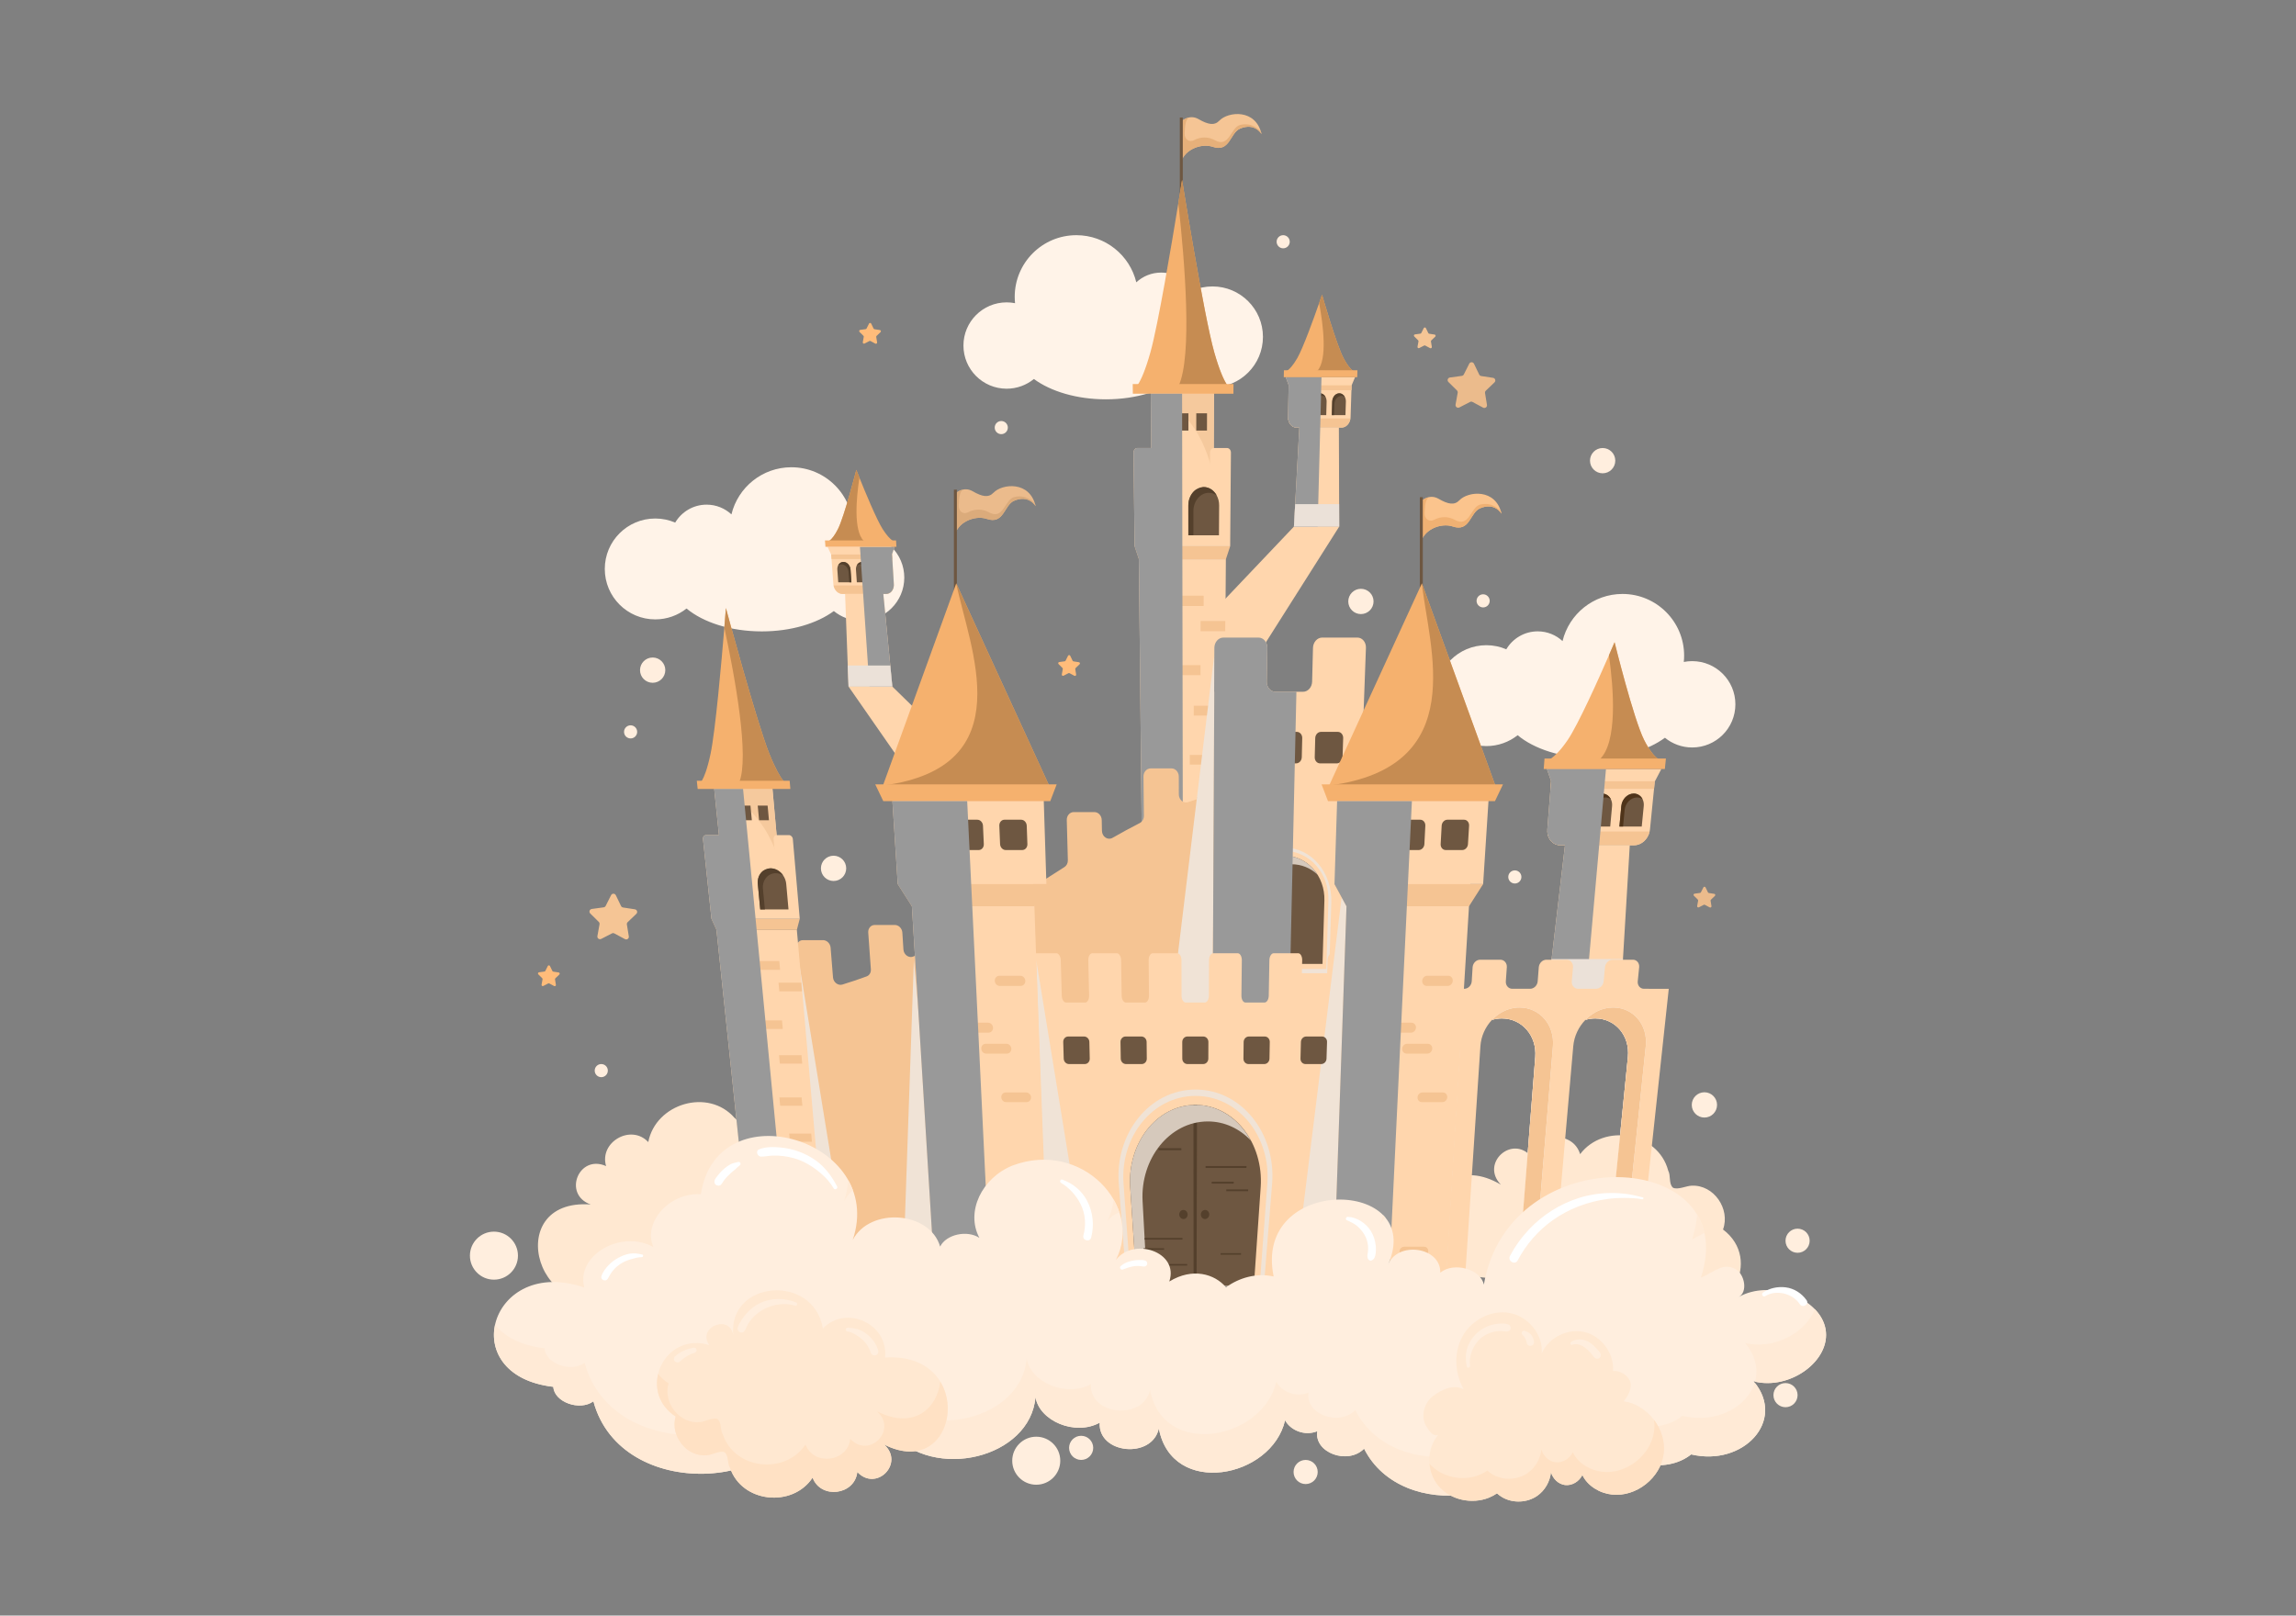 <svg
  xmlns="http://www.w3.org/2000/svg"
  enable-background="new 0 0 1364 960"
  viewBox="0 0 1364 960"
  id="Castle"
>
  <rect x="0" y="0" width="1364" height="960" fill="#808080" stroke="none"/>
  <path
    fill="#fff3e8"
    d="M1005.297 392.858c-1.709 0-3.379.169-4.994.487.127-1.243.193-2.504.193-3.78 0-20.229-16.399-36.627-36.627-36.627-17.26 0-31.729 11.94-35.605 28.009-3.868-3.59-9.047-5.786-14.74-5.786-7.951 0-14.902 4.283-18.673 10.666-3.635-1.566-7.641-2.435-11.85-2.435-16.554 0-29.974 13.42-29.974 29.974s13.42 29.974 29.974 29.974c7.024 0 13.482-2.417 18.592-6.463 9.839 8.218 26.198 13.596 44.717 13.596 17.352 0 32.809-4.722 42.782-12.078 4.418 3.605 10.059 5.768 16.206 5.768 14.167 0 25.653-11.485 25.653-25.653S1019.465 392.858 1005.297 392.858zM598.018 179.671c1.709 0 3.379.169 4.994.487-.127-1.243-.193-2.504-.193-3.78 0-20.229 16.399-36.627 36.627-36.627 17.26 0 31.729 11.939 35.605 28.009 3.868-3.59 9.047-5.786 14.74-5.786 7.951 0 14.901 4.283 18.673 10.666 3.635-1.566 7.641-2.435 11.85-2.435 16.554 0 29.974 13.42 29.974 29.974s-13.42 29.974-29.974 29.974c-7.024 0-13.482-2.417-18.592-6.463-9.839 8.218-26.198 13.596-44.717 13.596-17.352 0-32.809-4.722-42.782-12.078-4.418 3.605-10.059 5.768-16.206 5.768-14.167 0-25.653-11.485-25.653-25.653C572.365 191.156 583.85 179.671 598.018 179.671zM511.56 317.572c-1.709 0-3.379.169-4.994.487.127-1.243.193-2.504.193-3.78 0-20.229-16.399-36.627-36.627-36.627-17.26 0-31.729 11.94-35.605 28.009-3.868-3.59-9.047-5.786-14.74-5.786-7.951 0-14.902 4.283-18.673 10.666-3.635-1.566-7.641-2.435-11.85-2.435-16.554 0-29.974 13.42-29.974 29.974s13.42 29.974 29.974 29.974c7.024 0 13.482-2.417 18.592-6.463 9.839 8.218 26.198 13.596 44.717 13.596 17.352 0 32.809-4.722 42.782-12.078 4.418 3.605 10.059 5.768 16.206 5.768 14.167 0 25.653-11.485 25.653-25.653S525.727 317.572 511.56 317.572z"
    class="colorffe8ee svgShape"
  ></path>
  <path
    fill="#ebbb8c"
    d="M590.203,292.786c-2.929,3.08-6.685,2.4-12.36-0.885c-5.676-3.286-10.367,1.48-10.367,1.48l-0.482,26.065
	c1.048-9.172,12.216-13.504,19.256-11.1c10.202,3.483,10.234-8.162,16.131-10.746c8.904-3.901,12.864,3.193,12.864,3.193
	C611.87,285.586,595.354,287.369,590.203,292.786z"
    class="color8cbbeb svgShape"
  ></path>
  <path
    fill="#dbab7b"
    d="M602.633,295.32c-5.836,1.399-6.343,13.98-15.129,9.104c-3.847-2.135-8.387-2.134-12.267-0.062
	c-3.006,1.606-5.822-0.548-5.66-3.953c0.191-4.011,0.297-7.579,2.339-9.448c-2.674,0.628-4.44,2.419-4.44,2.419l-0.482,26.065
	c1.048-9.172,12.216-13.504,19.256-11.1c10.202,3.483,10.234-8.162,16.131-10.746c8.904-3.901,12.864,3.193,12.864,3.193
	c-0.078-0.352-0.166-0.692-0.258-1.026C613.906,297.865,609.301,293.721,602.633,295.32z"
    class="color7babdb svgShape"
  ></path>
  <rect
    width="1.759"
    height="61.934"
    x="566.702"
    y="290.962"
    fill="#6e5741"
    class="color6e414e svgShape"
  ></rect>
  <path
    fill="#f5c595"
    d="M724.406,71.677c-2.929,3.08-6.685,2.4-12.36-0.885c-5.676-3.286-10.367,1.48-10.367,1.48l-0.482,26.065
	c1.048-9.172,12.216-13.504,19.256-11.1c10.202,3.483,10.234-8.162,16.131-10.746c8.904-3.901,12.864,3.193,12.864,3.193
	C746.072,64.477,729.557,66.261,724.406,71.677z"
    class="colorf595ac svgShape"
  ></path>
  <path
    fill="#e6b07a"
    d="M736.836,74.211c-5.836,1.399-6.343,13.98-15.129,9.104c-3.847-2.135-8.387-2.134-12.267-0.062
	c-3.006,1.606-5.822-0.548-5.66-3.953c0.191-4.011,0.297-7.579,2.339-9.448c-2.674,0.628-4.44,2.419-4.44,2.419l-0.482,26.065
	c1.048-9.172,12.216-13.504,19.256-11.1c10.202,3.483,10.234-8.162,16.131-10.746c8.903-3.901,12.864,3.193,12.864,3.193
	c-0.078-0.352-0.166-0.692-0.258-1.026C748.109,76.757,743.504,72.612,736.836,74.211z"
    class="colore67a93 svgShape"
  ></path>
  <rect
    width="1.759"
    height="61.934"
    x="700.904"
    y="69.853"
    fill="#6e5741"
    class="color6e414e svgShape"
  ></rect>
  <path
    fill="#fbc48d"
    d="M866.985,297.277c-2.929,3.08-6.685,2.4-12.36-0.885c-5.676-3.286-10.367,1.48-10.367,1.48l-0.482,26.065
	c1.048-9.172,12.216-13.504,19.256-11.1c10.202,3.483,10.234-8.162,16.131-10.746c8.904-3.901,12.864,3.193,12.864,3.193
	C888.652,290.077,872.136,291.861,866.985,297.277z"
    class="colorfbd58d svgShape"
  ></path>
  <path
    fill="#f0b173"
    d="M879.415,299.811c-5.836,1.399-6.343,13.98-15.129,9.104c-3.847-2.135-8.387-2.134-12.267-0.062
	c-3.006,1.606-5.822-0.548-5.66-3.953c0.191-4.011,0.297-7.579,2.339-9.448c-2.674,0.628-4.44,2.419-4.44,2.419l-0.482,26.065
	c1.048-9.172,12.216-13.504,19.256-11.1c10.202,3.483,10.234-8.162,16.131-10.746c8.904-3.901,12.864,3.193,12.864,3.193
	c-0.078-0.352-0.166-0.692-0.258-1.026C890.688,302.357,886.083,298.212,879.415,299.811z"
    class="colorf0c573 svgShape"
  ></path>
  <rect
    width="1.759"
    height="61.934"
    x="843.484"
    y="295.453"
    fill="#6e5741"
    class="color6e414e svgShape"
  ></rect>
  <path
    fill="#ffe8d1"
    d="M481.068 681.229c-1.404-12.871-16.618-21.513-28.167-15.134-2.747 1.366-6.375 6.159-9.54 6.006-3.395-1.014-4.134-5.797-6.999-7.861-15.611-17.88-46.823-8.507-51.242 14.406-10.184-10.948-29.276-.069-25.06 14.269-16.266-7.293-25.929 16.872-9.141 22.815-54.209-3.991-32.088 77.948 20.777 51.642 5.973 20.714 36.036 22.074 43.861 1.995 19.13 30.464 64.851 6.896 51.174-26.344 9.674 7.64 23.923-3.368 12.027-11.304C508.66 728.836 510.452 686.789 481.068 681.229zM1023.605 730.59c4.437-12.164-5.382-26.646-18.562-26.036-3.068.009-8.443 2.702-11.213 1.164-2.596-2.412-1.142-7.028-2.798-10.147-6.087-22.942-38.224-28.349-52.327-9.757-4.288-14.324-26.223-13.018-28.788 1.706-11.359-13.738-30.719 3.656-18.293 16.415-46.846-27.567-63.269 55.7-4.221 55.505-3.811 21.219 22.548 35.742 38.449 21.199 3.674 35.784 55.104 34.882 57.549-.978 5.294 11.132 22.944 7.566 15.788-4.814C1027.28 785.493 1047.495 748.579 1023.605 730.59z"
    class="colorffd1dc svgShape"
  ></path>
  <path
    fill="#ffd6ad"
    d="M983.73,457.677l-3.518,35.211c-0.041,0.409-0.115,0.835-0.216,1.226c-0.987,4.6-4.866,8.15-9.166,8.15
	h-43.9c-4.285,0-7.533-3.55-7.709-8.15c-0.027-0.391-0.025-0.817,0.007-1.226l2.732-35.211H983.73z"
    class="colorffadc0 svgShape"
  ></path>
  <path
    fill="#f5c493"
    d="M979.996,494.114c-0.987,4.6-4.866,8.15-9.166,8.15h-43.9c-4.285,0-7.533-3.55-7.709-8.15H979.996z"
    class="colorf593aa svgShape"
  ></path>
  <polygon
    fill="#f5c493"
    points="983.085 464.136 982.625 468.743 921.101 468.743 921.459 464.136"
    class="colorf593aa svgShape"
  ></polygon>
  <polygon
    fill="#ffd6ad"
    points="962.99 589.511 919.458 589.511 920.677 579.18 921.771 569.905 924.303 548.36 926.846 526.741 927.612 520.131 929.714 502.267 968.21 502.267 967.139 520.131 966.749 526.741 965.453 548.36 964.159 569.905 963.606 579.18"
    class="colorffadc0 svgShape"
  ></polygon>
  <path
    fill="#6e5741"
    d="M938.102,474.887c0.007,0.005,0.016,0.009,0.023,0.014c-0.061-0.12-0.123-0.24-0.185-0.35
	c-0.016-0.02-0.024-0.03-0.032-0.05c-0.071-0.11-0.142-0.22-0.215-0.32c-0.07-0.12-0.16-0.23-0.24-0.34
	c-0.023-0.04-0.048-0.07-0.08-0.11s-0.057-0.07-0.09-0.1c-0.065-0.08-0.13-0.16-0.204-0.23c-0.147-0.17-0.304-0.32-0.463-0.45
	c-0.1-0.09-0.209-0.17-0.31-0.25c-0.152-0.11-0.313-0.22-0.474-0.32c-0.119-0.08-0.238-0.15-0.367-0.21
	c-0.188-0.1-0.396-0.19-0.596-0.26c-0.086-0.04-0.173-0.07-0.261-0.09c-0.174-0.06-0.349-0.11-0.525-0.14
	c-0.176-0.04-0.352-0.07-0.529-0.09c-0.044-0.01-0.088-0.02-0.141-0.02c-0.186-0.02-0.382-0.03-0.579-0.03
	c-3.695,0-6.95,3.35-7.277,7.458l-0.966,12.152h13.272l1.025-12.152C939.016,477.477,938.709,476.066,938.102,474.887z
	 M956.956,474.891c-0.029-0.08-0.075-0.16-0.113-0.23c-0.077-0.14-0.154-0.27-0.241-0.4c-0.046-0.08-0.102-0.16-0.158-0.23
	c-0.088-0.12-0.175-0.24-0.263-0.35c-0.104-0.13-0.219-0.25-0.333-0.37c-0.041-0.04-0.082-0.08-0.123-0.12
	c-0.114-0.12-0.239-0.23-0.364-0.33c-0.14-0.13-0.3-0.24-0.46-0.35c-0.303-0.21-0.637-0.38-0.981-0.53
	c-0.017-0.01-0.035-0.01-0.052-0.02c-0.337-0.13-0.685-0.24-1.046-0.31c-0.017-0.01-0.035-0.01-0.053-0.01
	c-0.017-0.01-0.044-0.01-0.062-0.01c-0.088-0.02-0.176-0.03-0.265-0.04c-0.106-0.02-0.212-0.03-0.319-0.03
	c-0.142-0.01-0.285-0.02-0.428-0.02l-1.521,0.2c-0.164,0.03-0.329,0.08-0.495,0.14l-2.899,1.85c-0.333,0.34-0.634,0.709-0.909,1.099
	c-0.276,0.399-0.519,0.829-0.726,1.268c-0.109,0.229-0.201,0.459-0.283,0.688c-0.248,0.698-0.42,1.445-0.486,2.212l-1.05,12.152
	h13.263l1.108-12.152C957.836,477.485,957.554,476.069,956.956,474.891z M975.811,474.901c-0.045-0.09-0.082-0.17-0.128-0.25
	c-0.092-0.16-0.183-0.32-0.285-0.469c-0.093-0.15-0.195-0.29-0.308-0.42c-0.015-0.03-0.04-0.05-0.055-0.08
	c-0.097-0.11-0.192-0.23-0.299-0.33c-0.348-0.38-0.746-0.7-1.185-0.97c-0.117-0.08-0.236-0.15-0.364-0.21
	c-0.069-0.03-0.136-0.07-0.205-0.1c-0.154-0.07-0.309-0.14-0.465-0.19c-0.172-0.07-0.346-0.12-0.53-0.16
	c-0.061-0.02-0.122-0.03-0.175-0.04c-0.175-0.04-0.351-0.07-0.528-0.09c-0.044-0.01-0.088-0.02-0.141-0.02
	c-0.186-0.02-0.382-0.03-0.579-0.03l-1.494,0.19c-0.402,0.09-0.791,0.23-1.165,0.4c-0.205,0.09-0.413,0.2-0.611,0.31
	c-0.397,0.23-0.781,0.5-1.141,0.81c-0.175,0.15-0.351,0.31-0.519,0.48c-0.168,0.17-0.328,0.35-0.479,0.53
	c-0.312,0.37-0.59,0.769-0.835,1.189c-0.372,0.639-0.66,1.327-0.862,2.055c-0.134,0.479-0.225,0.977-0.273,1.494l-1.133,12.152
	h13.272l1.192-12.152C976.665,477.485,976.401,476.079,975.811,474.901z"
    class="color6e414e svgShape"
  ></path>
  <path
    fill="#4f341a"
    d="M927.556 481.309c.33-4.107 3.588-7.446 7.277-7.446 1.235 0 2.356.381 3.293 1.034-1.026-2.019-2.964-3.354-5.294-3.354-3.692 0-6.95 3.344-7.278 7.458l-.966 12.149h2.177L927.556 481.309zM965.155 481.309c.386-4.107 3.69-7.446 7.379-7.446h0c1.235 0 2.351.381 3.279 1.034-.999-2.019-2.918-3.354-5.248-3.354l0 0c-3.692 0-6.996 3.344-7.38 7.458l-1.133 12.149h2.177L965.155 481.309zM946.356 481.309c.358-4.107 3.639-7.446 7.328-7.446l0 0c1.235 0 2.353.381 3.286 1.034-1.013-2.019-2.941-3.354-5.271-3.354l0 0c-3.692 0-6.973 3.344-7.329 7.458l-1.049 12.149h2.177L946.356 481.309z"
    class="color4f301a svgShape"
  ></path>
  <polygon
    fill="#ffd6ad"
    points="986.964 456.968 983.211 464.136 921.459 464.136 918.978 456.968"
    class="colorffadc0 svgShape"
  ></polygon>
  <path
    fill="#999999"
    d="M954.077,456.97l-11.82,132.541h-22.798l1.219-10.331l1.094-9.276l2.533-21.545l2.543-21.618l0.767-6.611
	l2.102-17.863h-2.787c-4.282,0-7.527-3.558-7.711-8.149c-0.023-0.394-0.016-0.817,0.016-1.231l2.231-28.753l-2.484-7.164H954.077z"
    class="color999999 svgShape"
  ></path>
  <path
    fill="#f5b16e"
    d="M987.773,452.312l-34.759-1.161l-2.665,0.085l-32.299,1.076c0,0,4.788-0.184,13.234-12.536
	c6.319-9.268,18.611-36.772,24.555-50.41c2.051-4.714,3.337-7.746,3.337-7.746s11.272,45.694,17.585,58.156
	C983.018,452.129,987.773,452.312,987.773,452.312z"
    class="colorf56e8e svgShape"
  ></path>
  <path
    fill="#c68c52"
    d="M987.773,452.312l-34.759-1.161l-2.665,0.085c10.725-10.276,8.298-41.871,5.49-61.871
	c2.051-4.714,3.337-7.746,3.337-7.746s11.272,45.694,17.585,58.156C983.018,452.129,987.773,452.312,987.773,452.312z"
    class="colordb5a79 svgShape"
  ></path>
  <polygon
    fill="#f5b16e"
    points="989.051 456.968 917.085 456.968 917.557 450.744 989.684 450.744"
    class="colorf56e8e svgShape"
  ></polygon>
  <polygon
    fill="#ebe1d8"
    points="962.99 589.511 919.458 589.511 920.677 579.18 921.771 569.905 964.159 569.905 963.606 579.18"
    class="colorebd8e2 svgShape"
  ></polygon>
  <polygon
    fill="#ffd6ad"
    points="768.706 312.909 719.664 364.553 724.258 425.532 795.593 312.909"
    class="colorffadc0 svgShape"
  ></polygon>
  <path
    fill="#ffd6ad"
    d="M803.093,224.582l-0.744,23.265c-0.009,0.271-0.037,0.554-0.083,0.814c-0.42,3.058-2.646,5.42-5.27,5.42
	h-26.789c-2.615,0-4.719-2.362-4.985-5.42c-0.03-0.26-0.043-0.543-0.038-0.814l0.453-23.265H803.093z"
    class="colorffadc0 svgShape"
  ></path>
  <path
    fill="#f5c493"
    d="M802.267,248.661c-0.42,3.058-2.646,5.42-5.27,5.42h-26.789c-2.615,0-4.719-2.362-4.985-5.42H802.267z"
    class="colorf593aa svgShape"
  ></path>
  <polygon
    fill="#f5c493"
    points="802.957 228.832 802.86 231.869 765.496 231.869 765.555 228.832"
    class="colorf593aa svgShape"
  ></polygon>
  <polygon
    fill="#ffd6ad"
    points="795.593 312.909 768.693 312.909 769.08 305.866 769.427 299.56 770.223 284.978 771.018 270.437 771.254 266.009 771.906 254.084 795.398 254.084 795.436 266.009 795.454 270.437 795.501 284.978 795.547 299.56 795.568 305.866"
    class="colorffadc0 svgShape"
  ></polygon>
  <path
    fill="#6e5741"
    d="M776.041,235.924c0.005,0.003,0.01,0.006,0.015,0.009c-0.042-0.079-0.083-0.158-0.125-0.231
	c-0.011-0.013-0.016-0.02-0.021-0.033c-0.047-0.072-0.094-0.145-0.142-0.211c-0.047-0.079-0.105-0.152-0.158-0.224
	c-0.016-0.026-0.031-0.046-0.053-0.073c-0.021-0.026-0.037-0.046-0.058-0.066c-0.042-0.053-0.085-0.106-0.132-0.152
	c-0.095-0.112-0.196-0.211-0.298-0.297c-0.064-0.059-0.133-0.112-0.197-0.165c-0.096-0.073-0.198-0.145-0.3-0.211
	c-0.075-0.053-0.15-0.099-0.231-0.139c-0.118-0.066-0.247-0.126-0.371-0.172c-0.054-0.026-0.108-0.046-0.162-0.06
	c-0.108-0.04-0.216-0.073-0.324-0.092c-0.108-0.026-0.216-0.046-0.325-0.06c-0.027-0.007-0.054-0.013-0.087-0.013
	c-0.114-0.013-0.233-0.02-0.353-0.02c-2.245,0-4.106,2.212-4.162,4.927l-0.166,8.052h8.086l0.187-8.052
	C776.689,237.636,776.452,236.703,776.041,235.924z M787.501,235.927c-0.02-0.053-0.051-0.106-0.077-0.152
	c-0.052-0.092-0.104-0.178-0.161-0.264c-0.031-0.053-0.068-0.106-0.105-0.152c-0.058-0.079-0.115-0.158-0.173-0.231
	c-0.068-0.086-0.142-0.165-0.216-0.244c-0.026-0.026-0.053-0.053-0.079-0.079c-0.074-0.079-0.154-0.152-0.233-0.218
	c-0.09-0.086-0.191-0.158-0.293-0.231c-0.192-0.139-0.401-0.251-0.616-0.35c-0.011-0.006-0.022-0.006-0.032-0.013
	c-0.21-0.086-0.425-0.158-0.647-0.205c-0.011-0.007-0.022-0.007-0.032-0.007c-0.011-0.007-0.027-0.007-0.038-0.007
	c-0.054-0.013-0.108-0.02-0.162-0.026c-0.065-0.013-0.13-0.02-0.195-0.02c-0.087-0.007-0.174-0.013-0.261-0.013l-0.917,0.132
	c-0.098,0.02-0.197,0.053-0.296,0.092l-1.694,1.222c-0.19,0.224-0.359,0.469-0.512,0.726c-0.153,0.264-0.285,0.548-0.395,0.838
	c-0.058,0.152-0.105,0.303-0.147,0.455c-0.125,0.462-0.203,0.956-0.215,1.463l-0.196,8.052h8.081l0.218-8.052
	C788.133,237.641,787.909,236.705,787.501,235.927z M798.962,235.933c-0.031-0.059-0.056-0.112-0.087-0.165
	c-0.062-0.106-0.124-0.211-0.192-0.31c-0.062-0.099-0.13-0.191-0.203-0.277c-0.01-0.02-0.026-0.033-0.036-0.053
	c-0.063-0.073-0.126-0.152-0.194-0.218c-0.226-0.251-0.481-0.462-0.758-0.64c-0.074-0.053-0.149-0.099-0.229-0.139
	c-0.043-0.02-0.086-0.046-0.128-0.066c-0.096-0.046-0.193-0.092-0.29-0.125c-0.107-0.046-0.215-0.079-0.328-0.106
	c-0.038-0.013-0.076-0.02-0.108-0.026c-0.108-0.026-0.216-0.046-0.324-0.06c-0.027-0.007-0.054-0.013-0.087-0.013
	c-0.114-0.013-0.233-0.02-0.353-0.02l-0.901,0.125c-0.241,0.06-0.472,0.152-0.693,0.264c-0.121,0.06-0.243,0.132-0.359,0.205
	c-0.233,0.152-0.455,0.33-0.662,0.535c-0.101,0.099-0.201,0.205-0.297,0.317c-0.096,0.112-0.186,0.231-0.271,0.35
	c-0.175,0.244-0.33,0.508-0.462,0.785c-0.202,0.422-0.351,0.877-0.446,1.358c-0.063,0.316-0.1,0.646-0.109,0.988l-0.227,8.052h8.086
	l0.249-8.052C799.583,237.641,799.368,236.712,798.962,235.933z"
    class="color6e414e svgShape"
  ></path>
  <path
    fill="#54402c"
    d="M769.855 240.171c.057-2.717 1.921-4.923 4.163-4.923.751 0 1.445.252 2.039.683-.696-1.334-1.921-2.215-3.337-2.215-2.243 0-4.107 2.208-4.163 4.928l-.165 8.05h1.327L769.855 240.171zM792.73 240.171c.078-2.717 1.958-4.923 4.2-4.923h0c.751 0 1.443.252 2.033.683-.686-1.334-1.904-2.215-3.32-2.215l0 0c-2.243 0-4.124 2.208-4.2 4.928l-.227 8.05h1.327L792.73 240.171zM781.292 240.171c.067-2.717 1.94-4.923 4.181-4.923l0 0c.751 0 1.444.252 2.036.683-.691-1.334-1.912-2.215-3.328-2.215l0 0c-2.243 0-4.115 2.208-4.181 4.928l-.196 8.05h1.327L781.292 240.171z"
    class="color542c38 svgShape"
  ></path>
  <polygon
    fill="#ffd6ad"
    points="805.026 224.116 803.034 228.832 765.555 228.832 763.806 224.116"
    class="colorffadc0 svgShape"
  ></polygon>
  <path
    fill="#999999"
    d="M785.086,224.117l-2.305,88.792h-14.088l0.388-7.043l0.346-6.306l0.797-14.582l0.795-14.541l0.235-4.428
	l0.652-11.925h-1.701c-2.613,0-4.716-2.368-4.986-5.419c-0.027-0.262-0.038-0.543-0.033-0.818l0.371-19.016l-1.751-4.714H785.086z"
    class="color999999 svgShape"
  ></path>
  <path
    fill="#f5b16e"
    d="M805.33,221.058l-21.103-0.762l-1.612,0.056l-19.531,0.706c0,0,2.895-0.121,7.58-8.214
	c3.494-6.054,9.922-23.928,13.001-32.739c1.059-3.038,1.72-4.99,1.72-4.99s8.492,29.591,12.785,37.728
	C802.442,220.937,805.33,221.058,805.33,221.058z"
    class="colorf56e8e svgShape"
  ></path>
  <path
    fill="#c68c52"
    d="M805.33,221.058l-21.103-0.762l-1.612,0.056c6.112-6.733,3.473-27.314,1.05-40.247
	c1.059-3.038,1.72-4.99,1.72-4.99s8.492,29.591,12.785,37.728C802.442,220.937,805.33,221.058,805.33,221.058z"
    class="colordb5a79 svgShape"
  ></path>
  <polygon
    fill="#f5b16e"
    points="806.291 224.116 762.658 224.116 762.733 220.029 806.426 220.029"
    class="colorf56e8e svgShape"
  ></polygon>
  <polygon
    fill="#ebe1d8"
    points="795.593 312.909 768.693 312.909 769.08 305.866 769.427 299.56 795.547 299.56 795.568 305.866"
    class="colorebd8e2 svgShape"
  ></polygon>
  <polygon
    fill="#ffd6ad"
    points="530.106 407.951 579.558 456.308 577.484 513.477 504.096 407.951"
    class="colorffadc0 svgShape"
  ></polygon>
  <path
    fill="#ffd6ad"
    d="M493.489,325.376l1.601,21.734c0.019,0.254,0.057,0.518,0.111,0.761c0.522,2.857,2.763,5.065,5.3,5.065
	h25.898c2.528,0,4.472-2.208,4.611-5.065c0.019-0.243,0.021-0.507,0.005-0.761l-1.33-21.734H493.489z"
    class="colorffadc0 svgShape"
  ></path>
  <path
    fill="#f5c493"
    d="M495.201,347.871c0.522,2.857,2.763,5.065,5.3,5.065h25.898c2.528,0,4.472-2.208,4.611-5.065H495.201z"
    class="colorf593aa svgShape"
  ></path>
  <polygon
    fill="#f5c493"
    points="493.781 329.345 493.99 332.182 530.102 332.182 529.929 329.345"
    class="colorf593aa svgShape"
  ></polygon>
  <polygon
    fill="#ffd6ad"
    points="504.096 407.951 530.118 407.951 529.473 401.361 528.897 395.461 527.567 381.821 526.241 368.224 525.844 364.084 524.757 352.938 502.047 352.938 502.463 364.084 502.614 368.224 503.122 381.821 503.633 395.461 503.852 401.361"
    class="colorffadc0 svgShape"
  ></polygon>
  <path
    fill="#6e5741"
    d="M519.565,338.509l0.489,7.523h7.817l-0.468-7.523c-0.158-2.537-2.041-4.603-4.211-4.603
	c-0.116,0-0.231,0.006-0.34,0.019c-0.032,0-0.057,0.006-0.083,0.012c-0.104,0.012-0.208,0.031-0.312,0.056
	c-0.104,0.018-0.207,0.049-0.31,0.086c-0.052,0.012-0.103,0.031-0.154,0.056c-0.118,0.043-0.241,0.099-0.352,0.16
	c-0.076,0.037-0.147,0.08-0.218,0.13c-0.096,0.062-0.191,0.13-0.281,0.197c-0.06,0.049-0.125,0.099-0.184,0.154
	c-0.095,0.08-0.188,0.173-0.276,0.278c-0.044,0.043-0.083,0.092-0.122,0.142c-0.02,0.019-0.034,0.037-0.054,0.062
	s-0.034,0.043-0.048,0.068c-0.048,0.068-0.102,0.136-0.144,0.21c-0.043,0.062-0.086,0.129-0.129,0.197
	c-0.004,0.012-0.009,0.019-0.019,0.031c-0.038,0.068-0.075,0.142-0.112,0.216c0.004-0.003,0.009-0.005,0.014-0.009
	C519.698,336.698,519.504,337.569,519.565,338.509z M508.508,338.509l0.518,7.523h7.811l-0.497-7.523
	c-0.031-0.474-0.125-0.935-0.263-1.366c-0.046-0.142-0.097-0.283-0.159-0.425c-0.118-0.271-0.256-0.536-0.414-0.783
	c-0.158-0.24-0.33-0.469-0.523-0.678l-1.684-1.141c-0.097-0.037-0.194-0.068-0.289-0.086l-0.891-0.124
	c-0.084,0-0.168,0.006-0.251,0.012c-0.063,0-0.126,0.006-0.188,0.019c-0.052,0.006-0.104,0.012-0.156,0.025
	c-0.01,0-0.026,0-0.036,0.006c-0.011,0-0.021,0-0.031,0.006c-0.213,0.043-0.418,0.111-0.618,0.191
	c-0.01,0.006-0.021,0.006-0.031,0.012c-0.204,0.093-0.402,0.198-0.582,0.327c-0.095,0.068-0.19,0.136-0.274,0.216
	c-0.075,0.062-0.149,0.13-0.217,0.203c-0.025,0.025-0.049,0.049-0.074,0.074c-0.068,0.074-0.137,0.148-0.2,0.228
	c-0.053,0.068-0.106,0.142-0.159,0.216c-0.034,0.043-0.067,0.093-0.095,0.142c-0.052,0.08-0.099,0.16-0.146,0.247
	c-0.023,0.043-0.051,0.092-0.069,0.142C508.624,336.7,508.443,337.574,508.508,338.509z M497.444,338.509l0.546,7.523h7.817
	l-0.526-7.523c-0.022-0.32-0.07-0.628-0.143-0.923c-0.11-0.449-0.271-0.874-0.482-1.269c-0.139-0.259-0.298-0.505-0.477-0.734
	c-0.087-0.111-0.178-0.222-0.275-0.327c-0.097-0.105-0.198-0.203-0.299-0.296c-0.208-0.191-0.43-0.358-0.66-0.5
	c-0.115-0.068-0.235-0.136-0.355-0.191c-0.218-0.105-0.444-0.191-0.679-0.247l-0.875-0.117c-0.116,0-0.231,0.006-0.34,0.019
	c-0.031,0-0.057,0.006-0.083,0.012c-0.104,0.012-0.208,0.031-0.311,0.056c-0.031,0.006-0.067,0.012-0.103,0.025
	c-0.109,0.025-0.211,0.055-0.313,0.099c-0.092,0.031-0.184,0.074-0.275,0.117c-0.041,0.019-0.081,0.043-0.122,0.062
	c-0.076,0.037-0.147,0.08-0.217,0.13c-0.261,0.167-0.499,0.364-0.708,0.598c-0.064,0.062-0.121,0.136-0.18,0.204
	c-0.009,0.018-0.024,0.031-0.033,0.049c-0.068,0.08-0.13,0.166-0.186,0.259c-0.062,0.092-0.117,0.191-0.173,0.29
	c-0.028,0.049-0.051,0.099-0.078,0.154C497.55,336.706,497.376,337.574,497.444,338.509z"
    class="color6e414e svgShape"
  ></path>
  <path
    fill="#54402c"
    d="M526.208 339.938c-.159-2.538-2.045-4.599-4.212-4.599-.726 0-1.387.235-1.944.638.622-1.246 1.772-2.069 3.14-2.069 2.168 0 4.054 2.063 4.212 4.604l.468 7.521h-1.282L526.208 339.938zM504.096 339.938c-.179-2.538-2.08-4.599-4.247-4.599h0c-.725 0-1.386.235-1.939.638.612-1.246 1.756-2.069 3.124-2.069l0 0c2.168 0 4.069 2.063 4.247 4.604l.526 7.521h-1.282L504.096 339.938zM515.152 339.938c-.169-2.538-2.063-4.599-4.229-4.599l0 0c-.725 0-1.387.235-1.942.638.617-1.246 1.764-2.069 3.132-2.069l0 0c2.168 0 4.062 2.063 4.229 4.604l.497 7.521h-1.282L515.152 339.938z"
    class="color542c38 svgShape"
  ></path>
  <polygon
    fill="#ffd6ad"
    points="491.603 324.94 493.707 329.345 529.929 329.345 531.439 324.94"
    class="colorffadc0 svgShape"
  ></polygon>
  <path
    fill="#999999"
    d="M510.873,324.941l5.617,83.01h13.628l-0.645-6.59l-0.577-5.9l-1.329-13.64l-1.326-13.597l-0.397-4.14
	l-1.087-11.146h1.644c2.526,0,4.468-2.213,4.612-5.065c0.016-0.244,0.016-0.507,0-0.764l-1.087-17.765l1.512-4.403H510.873z"
    class="color999999 svgShape"
  ></path>
  <path
    fill="#f5b16e"
    d="M491.193,322.085l20.365-0.711l1.559,0.052l18.901,0.659c0,0-2.802-0.113-7.64-7.671
	c-3.607-5.653-10.5-22.336-13.81-30.557c-1.138-2.834-1.851-4.655-1.851-4.655s-7.078,27.615-10.918,35.213
	C493.98,321.972,491.193,322.085,491.193,322.085z"
    class="colorf56e8e svgShape"
  ></path>
  <path
    fill="#c68c52"
    d="M491.193,322.085l20.365-0.711l1.559,0.052c-6.163-6.288-4.396-25.5-2.549-37.569
	c-1.138-2.834-1.851-4.655-1.851-4.655s-7.078,27.615-10.918,35.213C493.98,321.972,491.193,322.085,491.193,322.085z"
    class="colordb5a79 svgShape"
  ></path>
  <polygon
    fill="#f5b16e"
    points="490.381 324.94 532.548 324.94 532.318 321.123 490.096 321.123"
    class="colorf56e8e svgShape"
  ></polygon>
  <polygon
    fill="#ebe1d8"
    points="504.096 407.951 530.118 407.951 529.473 401.361 528.897 395.461 503.633 395.461 503.852 401.361"
    class="colorebd8e2 svgShape"
  ></polygon>
  <path
    fill="#ffd6ad"
    d="M991.376,587.56l-19.008,176.438h-18.876L967.1,628.037c1.256-12.574-7.416-22.868-19.392-22.868
	c-1.996,0-3.951,0.304-5.836,0.851c-4.002,4.103-6.697,9.605-7.234,15.644l-12.432,142.334h-20.852l10.72-135.961
	c0.993-12.574-7.903-22.868-19.869-22.868c-1.996,0-3.941,0.304-5.826,0.851c-3.901,4.103-6.494,9.605-6.9,15.644l-9.412,142.334
	h-61.582l7.265-176.438h15.026c2.29,0,4.256-1.996,4.367-4.458l0.405-8.328c0.121-2.472,2.087-4.488,4.407-4.488h11.986
	c2.31,0,4.073,2.016,3.931,4.488l-0.466,8.328c-0.142,2.462,1.611,4.458,3.901,4.458h10.578c2.3,0,4.286-1.996,4.448-4.458
	l0.516-8.328c0.162-2.472,2.158-4.488,4.468-4.488h11.996c2.31,0,4.043,2.016,3.86,4.488l-0.587,8.328
	c-0.172,2.462,1.54,4.458,3.84,4.458h10.588c2.29,0,4.306-1.996,4.499-4.458l0.648-8.328c0.193-2.472,2.219-4.488,4.529-4.488
	h11.996c2.31,0,4.012,2.016,3.799,4.488l-0.719,8.328c-0.213,2.462,1.479,4.458,3.779,4.458h10.578c2.3,0,4.347-1.996,4.58-4.458
	l0.77-8.328c0.233-2.472,2.29-4.488,4.59-4.488h12.006c2.3,0,3.972,2.016,3.718,4.488l-0.841,8.328
	c-0.243,2.462,1.419,4.458,3.708,4.458H991.376z"
    class="colorffadc0 svgShape"
  ></path>
  <path
    fill="#ffffff"
    d="M977.718,621.664l-14.793,142.334h-9.433L967.1,628.037c1.256-12.574-7.416-22.868-19.392-22.868
	c-1.996,0-3.951,0.304-5.836,0.851c0.274-0.284,0.557-0.557,0.841-0.831c0.051-0.051,0.101-0.091,0.152-0.152
	c0.304-0.263,0.608-0.537,0.922-0.8c0.334-0.284,0.669-0.557,1.023-0.811c0.314-0.253,0.649-0.486,0.983-0.709
	c0.659-0.456,1.327-0.871,2.026-1.246c0.193-0.111,0.395-0.213,0.598-0.314c0.304-0.162,0.608-0.314,0.912-0.446
	c0.354-0.172,0.719-0.334,1.084-0.476c0.03-0.01,0.061-0.02,0.112-0.041c0.334-0.132,0.689-0.253,1.034-0.375
	c0.354-0.132,0.729-0.233,1.094-0.344c0,0,0.01,0,0.02,0c0.355-0.101,0.73-0.193,1.094-0.274c0.385-0.091,0.76-0.162,1.145-0.233
	c0.274-0.041,0.568-0.091,0.851-0.111c0.122-0.03,0.253-0.041,0.385-0.061c0.729-0.081,1.479-0.112,2.229-0.112
	C970.373,598.685,979.035,609.02,977.718,621.664z"
    class="colorffffff svgShape"
  ></path>
  <path
    fill="#f5c493"
    d="M977.718,621.664l-14.793,142.334h-9.433L967.1,628.037c1.256-12.574-7.416-22.868-19.392-22.868
	c-1.996,0-3.951,0.304-5.836,0.851c0.274-0.284,0.557-0.557,0.841-0.831c0.051-0.051,0.101-0.091,0.152-0.152
	c0.304-0.263,0.608-0.537,0.922-0.8c0.334-0.284,0.669-0.557,1.023-0.811c0.314-0.253,0.649-0.486,0.983-0.709
	c0.659-0.456,1.327-0.871,2.026-1.246c0.193-0.111,0.395-0.213,0.598-0.314c0.304-0.162,0.608-0.314,0.912-0.446
	c0.354-0.172,0.719-0.334,1.084-0.476c0.03-0.01,0.061-0.02,0.112-0.041c0.334-0.132,0.689-0.253,1.034-0.375
	c0.354-0.132,0.729-0.233,1.094-0.344c0,0,0.01,0,0.02,0c0.355-0.101,0.73-0.193,1.094-0.274c0.385-0.091,0.76-0.162,1.145-0.233
	c0.274-0.041,0.568-0.091,0.851-0.111c0.122-0.03,0.253-0.041,0.385-0.061c0.729-0.081,1.479-0.112,2.229-0.112
	C970.373,598.685,979.035,609.02,977.718,621.664z"
    class="colorf593aa svgShape"
  ></path>
  <path
    fill="#ffffff"
    d="M922.56,621.664l-11.773,142.334h-9.433l10.72-135.961c0.993-12.574-7.903-22.868-19.869-22.868
	c-1.996,0-3.941,0.304-5.826,0.851c0.02-0.02,0.051-0.051,0.071-0.071c0.213-0.223,0.425-0.436,0.638-0.648
	c0.729-0.709,1.5-1.368,2.3-1.976c0.274-0.213,0.547-0.405,0.821-0.598c0.821-0.578,1.682-1.094,2.574-1.56
	c0.334-0.172,0.679-0.344,1.023-0.496c0.324-0.152,0.659-0.294,0.993-0.436c0.03-0.01,0.071-0.02,0.101-0.041
	c0.334-0.132,0.689-0.253,1.023-0.375c0.365-0.132,0.729-0.233,1.094-0.344h0.02c0.354-0.101,0.729-0.193,1.104-0.274
	c0.365-0.091,0.74-0.162,1.125-0.233c0.304-0.051,0.598-0.091,0.902-0.122c0.466-0.061,0.932-0.101,1.388-0.132
	c0.395-0.02,0.78-0.03,1.175-0.03C914.728,598.685,923.603,609.02,922.56,621.664z"
    class="colorffffff svgShape"
  ></path>
  <path
    fill="#f5c493"
    d="M922.56,621.664l-11.773,142.334h-9.433l10.72-135.961c0.993-12.574-7.903-22.868-19.869-22.868
	c-1.996,0-3.941,0.304-5.826,0.851c0.02-0.02,0.051-0.051,0.071-0.071c0.213-0.223,0.425-0.436,0.638-0.648
	c0.729-0.709,1.5-1.368,2.3-1.976c0.274-0.213,0.547-0.405,0.821-0.598c0.821-0.578,1.682-1.094,2.574-1.56
	c0.334-0.172,0.679-0.344,1.023-0.496c0.324-0.152,0.659-0.294,0.993-0.436c0.03-0.01,0.071-0.02,0.101-0.041
	c0.334-0.132,0.689-0.253,1.023-0.375c0.365-0.132,0.729-0.233,1.094-0.344h0.02c0.354-0.101,0.729-0.193,1.104-0.274
	c0.365-0.091,0.74-0.162,1.125-0.233c0.304-0.051,0.598-0.091,0.902-0.122c0.466-0.061,0.932-0.101,1.388-0.132
	c0.395-0.02,0.78-0.03,1.175-0.03C914.728,598.685,923.603,609.02,922.56,621.664z"
    class="colorf593aa svgShape"
  ></path>
  <path
    fill="#ffffff"
    d="M867.395,621.667l-8.76,142.351h-9.437l0.001-0.024h-31.285l6.404-142.327
	c0.127-2.831,0.741-5.551,1.754-8.061c0.853-2.136,1.99-4.121,3.373-5.902c0.453-0.588,0.938-1.149,1.44-1.683h0.008
	c0.009-0.018,0.027-0.036,0.045-0.054c0.17-0.181,0.35-0.371,0.528-0.543c0.233-0.236,0.473-0.462,0.714-0.689l0.009-0.009
	c0.16-0.145,0.286-0.29,0.446-0.426c1.388-1.234,2.922-2.287,4.55-3.133c0.333-0.173,0.674-0.345,1.014-0.5
	c0.288-0.137,0.585-0.264,0.88-0.382c0.096-0.046,0.192-0.082,0.287-0.118c0.313-0.127,0.618-0.237,0.939-0.346
	c0.321-0.109,0.642-0.209,0.971-0.309c0.061-0.018,0.113-0.036,0.173-0.055c0.346-0.091,0.692-0.182,1.045-0.255
	c0.372-0.091,0.742-0.164,1.121-0.228c0.276-0.046,0.551-0.091,0.834-0.118c0.481-0.064,0.97-0.109,1.458-0.137
	c0.394-0.027,0.779-0.036,1.171-0.036C859.08,598.682,868.173,609.024,867.395,621.667z"
    class="colorffffff svgShape"
  ></path>
  <path
    fill="#f5c493"
    d="M867.395,621.667l-8.76,142.351h-9.437l7.846-135.977c0.726-12.581-8.377-22.872-20.355-22.872
	c-1.396,0-2.774,0.154-4.116,0.435c-0.567,0.118-1.127,0.254-1.679,0.417h-0.008l0.054-0.054c0.17-0.181,0.35-0.371,0.528-0.543
	c0.233-0.236,0.473-0.462,0.714-0.689l0.009-0.009c0.143-0.145,0.294-0.281,0.445-0.408c1.388-1.234,2.922-2.287,4.55-3.151
	c0.333-0.173,0.674-0.345,1.014-0.5c0.288-0.137,0.585-0.264,0.88-0.382c0.096-0.046,0.192-0.082,0.287-0.118
	c0.313-0.127,0.618-0.237,0.939-0.346c0.321-0.109,0.642-0.209,0.971-0.309c0.061-0.018,0.113-0.036,0.173-0.055
	c0.346-0.091,0.692-0.182,1.045-0.255c0.372-0.091,0.742-0.164,1.121-0.228c0.276-0.046,0.551-0.091,0.834-0.118
	c0.481-0.064,0.97-0.109,1.458-0.137c0.394-0.027,0.779-0.036,1.171-0.036C859.08,598.682,868.173,609.024,867.395,621.667z"
    class="colorf593aa svgShape"
  ></path>
  <polygon
    fill="#ffd6ad"
    points="721.256 226.345 720.988 283.419 684.043 283.419 683.594 226.345"
    class="colorffadc0 svgShape"
  ></polygon>
  <path
    fill="#f5c99d"
    d="M720.984,283.422c-5.569-26.118-18.221-42.408-37.326-49.456l37.559,0L720.984,283.422z"
    class="colorf59db1 svgShape"
  ></path>
  <path
    fill="#f5b16e"
    d="M731.424,231.087l-28.995-2.008l-2.211,0.147l-26.778,1.861c0,0,3.966-0.318,9.996-21.741
	c4.53-16.15,12.651-64.463,16.587-88.636c1.363-8.389,2.213-13.794,2.213-13.794s12.938,80.699,19.123,102.43
	C727.456,230.769,731.424,231.087,731.424,231.087z"
    class="colorf56e8e svgShape"
  ></path>
  <path
    fill="#c68c52"
    d="M731.424,231.087l-28.995-2.008l-2.211,0.147c8.149-17.82,3.716-73.117-0.195-108.516
	c1.363-8.389,2.213-13.794,2.213-13.794s12.938,80.699,19.123,102.43C727.456,230.769,731.424,231.087,731.424,231.087z"
    class="colordb5a79 svgShape"
  ></path>
  <polygon
    fill="#ffd6ad"
    points="728.263 332.312 726.47 578.166 679.173 578.166 676.575 332.312"
    class="colorffadc0 svgShape"
  ></polygon>
  <polygon
    fill="#f5c493"
    points="694.246 348.285 679.48 348.285 679.421 342.103 694.218 342.103"
    class="colorf593aa svgShape"
  ></polygon>
  <polygon
    fill="#f5c493"
    points="715.056 360.105 700.351 360.105 700.336 353.974 715.073 353.974"
    class="colorf593aa svgShape"
  ></polygon>
  <polygon
    fill="#f5c493"
    points="727.867 375.067 713.239 375.067 713.252 369 727.911 369"
    class="colorf593aa svgShape"
  ></polygon>
  <polygon
    fill="#f5c493"
    points="694.905 385.3 680.33 385.3 680.273 379.276 694.879 379.276"
    class="colorf593aa svgShape"
  ></polygon>
  <polygon
    fill="#f5c493"
    points="713.184 401.189 698.69 401.189 698.672 395.232 713.196 395.232"
    class="colorf593aa svgShape"
  ></polygon>
  <polygon
    fill="#f5c493"
    points="693.071 418.091 678.664 418.091 678.604 412.206 693.042 412.206"
    class="colorf593aa svgShape"
  ></polygon>
  <polygon
    fill="#f5c493"
    points="723.535 425.21 709.164 425.21 709.169 419.354 723.569 419.354"
    class="colorf593aa svgShape"
  ></polygon>
  <polygon
    fill="#f5c493"
    points="721.048 454.342 706.827 454.342 706.827 448.608 721.077 448.608"
    class="colorf593aa svgShape"
  ></polygon>
  <polygon
    fill="#f5c493"
    points="696.391 469.798 682.249 469.798 682.198 464.128 696.369 464.128"
    class="colorf593aa svgShape"
  ></polygon>
  <polygon
    fill="#f5c493"
    points="724.993 479.221 710.9 479.221 710.908 473.589 725.03 473.589"
    class="colorf593aa svgShape"
  ></polygon>
  <polygon
    fill="#f5c493"
    points="696.291 444.185 682.017 444.185 681.965 438.409 696.268 438.409"
    class="colorf593aa svgShape"
  ></polygon>
  <polygon
    fill="#f5c493"
    points="730.813 324.591 728.272 332.312 676.601 332.312 674.034 324.591"
    class="colorf593aa svgShape"
  ></polygon>
  <path
    fill="#ffd6ad"
    d="M731.267,268.969l-0.454,55.621h-56.779l-0.635-55.621c-0.017-1.522,0.988-2.747,2.247-2.747h7.854
	c0.142,0,0.274,0.011,0.408,0.043c1.065,0.234,1.889,1.353,1.898,2.704l0.057,7.872c0.011,1.502,1.034,2.727,2.288,2.727h5.224
	c1.253,0,2.263-1.226,2.257-2.727l-0.031-7.872c-0.006-1.522,1.018-2.747,2.276-2.747h7.854c1.259,0,2.287,1.225,2.286,2.747
	l-0.002,7.872c0,1.502,1.014,2.727,2.267,2.727h6.257c1.253,0,2.282-1.226,2.288-2.727l0.031-7.872
	c0.006-1.49,0.986-2.694,2.209-2.747h7.934C730.261,266.222,731.279,267.447,731.267,268.969z"
    class="colorffadc0 svgShape"
  ></path>
  <path
    fill="#6e5741"
    d="M696.907,294.34c0.002,0.001,0.004,0.002,0.006,0.004c-0.07-0.125-0.133-0.241-0.203-0.356
	c-0.159-0.261-0.327-0.513-0.495-0.743c-0.115-0.157-0.229-0.303-0.344-0.45c-0.115-0.136-0.221-0.272-0.335-0.398
	c-0.3-0.325-0.609-0.628-0.935-0.911c-0.15-0.126-0.3-0.251-0.459-0.377c-0.159-0.115-0.326-0.22-0.485-0.335
	c-0.167-0.105-0.335-0.21-0.502-0.304c-0.15-0.084-0.309-0.168-0.467-0.252c-0.15-0.063-0.299-0.126-0.458-0.199
	c-0.097-0.042-0.203-0.084-0.308-0.115c-0.308-0.105-0.625-0.199-0.942-0.273c-0.088-0.031-0.168-0.042-0.255-0.063
	c-0.044-0.01-0.079-0.01-0.123-0.021c-0.202-0.031-0.405-0.063-0.607-0.073c-0.247-0.031-0.502-0.042-0.757-0.042
	c-0.642,0-1.275,0.084-5.122,1.866c-0.358,0.293-0.707,0.618-1.029,0.974c-0.104,0.126-0.209,0.241-0.314,0.366
	c-0.208,0.251-0.4,0.502-0.582,0.774c-0.095,0.136-0.182,0.272-0.269,0.408c-0.173,0.282-0.338,0.565-0.493,0.868
	c-0.828,1.651-1.293,3.592-1.274,5.655l0.164,17.729h18.186l-0.053-17.729C698.443,298.119,697.87,296.061,696.907,294.34z
	 M722.78,294.344c-0.078-0.146-0.156-0.282-0.243-0.418c-0.139-0.23-0.279-0.45-0.436-0.659c-0.096-0.147-0.201-0.283-0.305-0.419
	c-0.262-0.325-0.542-0.639-0.821-0.911c-0.114-0.115-0.227-0.22-0.35-0.325c-0.114-0.105-0.236-0.209-0.359-0.314
	c-0.114-0.094-0.245-0.189-0.368-0.283c-0.122-0.084-0.254-0.178-0.386-0.262c-0.131-0.094-0.263-0.168-0.394-0.241
	c-0.132-0.073-0.263-0.147-0.404-0.22c-0.123-0.063-0.254-0.126-0.386-0.189c-0.009,0-0.026-0.01-0.044-0.021
	c-0.141-0.052-0.272-0.105-0.413-0.157c-0.439-0.168-0.896-0.294-1.371-0.378c-0.105-0.01-0.202-0.031-0.307-0.042
	c-0.132-0.021-0.273-0.042-0.413-0.053h-0.044c-0.194-0.01-0.396-0.021-0.59-0.021c-0.642,0-1.275,0.084-5.138,1.866
	c-0.361,0.293-0.712,0.618-1.037,0.974c-0.106,0.126-0.211,0.241-0.317,0.366c-0.211,0.251-0.404,0.502-0.589,0.774
	c-0.096,0.136-0.184,0.272-0.272,0.408c-0.175,0.282-0.343,0.565-0.5,0.868c-0.842,1.651-1.324,3.592-1.324,5.655l0.007,17.729
	h18.186l0.104-17.729C724.277,298.134,723.736,296.068,722.78,294.344z"
    class="color6e414e svgShape"
  ></path>
  <path
    fill="#54402c"
    d="M708.971 303.712c.004-6.002 4.112-10.885 9.177-10.885h0c1.696 0 3.276.558 4.633 1.513-1.626-2.955-4.432-4.909-7.632-4.909l0 0c-5.071 0-9.179 4.895-9.177 10.911l.007 17.725h2.983L708.971 303.712zM683.183 303.712c-.049-6.002 4.016-10.885 9.081-10.885l0 0c1.696 0 3.281.558 4.646 1.513-1.653-2.955-4.475-4.909-7.676-4.909l0 0c-5.071 0-9.136 4.895-9.08 10.911l.164 17.725h2.983L683.183 303.712z"
    class="color542c38 svgShape"
  ></path>
  <polygon
    fill="#6e5741"
    points="694.266 255.858 687.912 255.858 687.846 245.604 694.221 245.604"
    class="color6e414e svgShape"
  ></polygon>
  <polygon
    fill="#6e5741"
    points="706.009 255.858 699.655 255.858 699.629 245.604 706.005 245.604"
    class="color6e414e svgShape"
  ></polygon>
  <polygon
    fill="#6e5741"
    points="717.032 255.858 710.678 255.858 710.69 245.604 717.066 245.604"
    class="color6e414e svgShape"
  ></polygon>
  <polygon
    fill="#f5b16e"
    points="732.753 233.966 672.996 233.966 672.93 228.202 732.802 228.202"
    class="colorf56e8e svgShape"
  ></polygon>
  <path
    fill="#999999"
    d="M702.258,233.967l0.564,344.199h-23.648l-2.599-245.854h0.026l-2.567-7.722l-0.635-55.621
	c-0.017-1.522,0.988-2.747,2.247-2.747h7.854c0.142,0,0.274,0.011,0.408,0.043l-0.254-32.298H702.258z"
    class="color999999 svgShape"
  ></path>
  <polygon
    fill="#f5c493"
    points="732.869 578.164 672.773 578.164 678.183 495.296 678.189 495.187 727.181 495.187 727.336 497.445 727.336 497.49"
    class="colorf593aa svgShape"
  ></polygon>
  <polygon
    fill="#e6ac73"
    points="727.376 491.99 727.336 497.49 678.206 497.49 678.147 491.99"
    class="colore6738d svgShape"
  ></polygon>
  <polygon
    fill="#999999"
    points="702.762 491.99 702.9 578.164 672.773 578.164 678.183 495.296 678.147 491.99"
    class="color999999 svgShape"
  ></polygon>
  <path
    fill="#f5c493"
    d="M725.25,450.138l-0.113,17.276c-0.015,2.279-1.454,4.246-3.449,4.693c-5.271,1.181-10.549,2.707-15.841,4.53
	c-2.745,0.945-5.525-1.381-5.533-4.597l-0.026-10.607c-0.007-2.668-1.939-4.834-4.317-4.834h-12.394
	c-2.378,0-4.283,2.166-4.256,4.834l0.235,23.328c0.019,1.861-0.943,3.538-2.454,4.309c-5.377,2.741-10.775,5.691-16.202,8.8
	c-2.796,1.602-6.194-0.658-6.262-4.181l-0.123-6.394c-0.05-2.618-2.001-4.744-4.356-4.744h-12.277c-2.355,0-4.208,2.126-4.138,4.744
	l0.641,23.893c0.045,1.677-0.727,3.216-2.028,4.039c-4.223,2.673-8.471,5.388-12.746,8.123c-2.742,1.754-6.302-0.464-6.426-4.01l0,0
	c-0.089-2.557-2.048-4.634-4.376-4.634h-12.133c-2.328,0-4.127,2.076-4.019,4.634l0.755,17.848c0.07,1.662-0.689,3.193-1.986,3.994
	c-3.451,2.13-6.924,4.245-10.423,6.335c-2.698,1.611-6.162-0.572-6.331-4.001l-0.312-6.316c-0.125-2.523-2.1-4.573-4.413-4.573
	h-12.053c-2.312,0-4.07,2.049-3.926,4.573l1.248,21.901c0.099,1.746-0.739,3.338-2.158,4.072c-3.403,1.762-6.834,3.478-10.296,5.142
	c-2.653,1.276-5.844-0.878-6.05-4.098l-0.645-10.066c-0.16-2.492-2.152-4.515-4.45-4.515h-11.977c-2.298,0-4.016,2.023-3.837,4.515
	l1.564,21.841c0.136,1.902-0.865,3.6-2.497,4.2c-4.75,1.747-9.563,3.37-14.445,4.851c-2.557,0.776-5.317-1.336-5.551-4.255
	l-1.417-17.654c-0.199-2.475-2.216-4.485-4.506-4.485h-11.937c-2.29,0-3.97,2.01-3.752,4.485l2.133,24.277
	c0.191,2.171-1.13,4-3.099,4.34c-4.101,0.707-8.255,1.302-12.464,1.78c-2.395,0.272-4.701-1.755-4.951-4.363l-1.749-18.277
	c-0.235-2.461-2.278-4.459-4.561-4.459h-11.902c-2.283,0-3.928,1.998-3.674,4.459l2.944,28.508l0,0l16.974,164.367h288.965
	l3.984-282.481l0,0l0.439-31.145c0.038-2.69-1.867-4.874-4.254-4.874h-12.444C727.217,445.264,725.267,447.448,725.25,450.138z"
    class="colorf593aa svgShape"
  ></path>
  <polygon
    fill="#f0e3d6"
    points="722.098 383.273 720.222 610.988 694.41 610.988"
    class="colorf0d6e0 svgShape"
  ></polygon>
  <path
    fill="#ffd6ad"
    d="M811.47,384.985l-7.856,213.925c-0.106,2.876-2.375,5.211-5.075,5.211h-73.25
	c-2.7,0-4.878-2.334-4.863-5.211l0.949-187.847h-0.082l0.131-26.078c0.017-3.38,2.402-6.127,5.334-6.127h20.907
	c2.931,0,5.266,2.748,5.211,6.127l-0.323,20.071c-0.054,3.324,2.248,6.008,5.146,6.008h16.406c2.898,0,5.312-2.683,5.397-6.008
	l0.515-20.071c0.087-3.38,2.536-6.127,5.46-6.127h20.914C809.324,378.857,811.594,381.605,811.47,384.985z"
    class="colorffadc0 svgShape"
  ></path>
  <path
    fill="#6e5741"
    d="M794.8 434.893h-10.078c-1.807 0-3.315 1.659-3.37 3.703l-.302 11.349c-.054 2.025 1.357 3.664 3.152 3.664h10.011c1.794 0 3.302-1.639 3.368-3.664l.37-11.349C798.017 436.553 796.607 434.893 794.8 434.893zM770.445 434.893h-10.078c-1.807 0-3.301 1.659-3.337 3.703l-.203 11.349c-.036 2.025 1.389 3.664 3.184 3.664h10.011c1.794 0 3.288-1.639 3.336-3.664l.271-11.349C773.676 436.553 772.251 434.893 770.445 434.893zM744.472 434.893h-10.078c-1.807 0-3.285 1.659-3.303 3.703l-.097 11.349c-.017 2.025 1.423 3.664 3.218 3.664h10.011c1.794 0 3.273-1.639 3.302-3.664l.165-11.349C747.719 436.553 746.278 434.893 744.472 434.893z"
    class="color6e414e svgShape"
  ></path>
  <path
    fill="#f0e3d6"
    d="M790.903,536.263l-1.309,42.028h-55.896l0.421-42.028c0.179-17.856,13.216-32.557,29.062-32.557
	S791.459,518.407,790.903,536.263z"
    class="colorf0d6e0 svgShape"
  ></path>
  <path
    fill="#ffd6ad"
    d="M763.14,505.676L763.14,505.676c-14.875,0-27.076,13.259-27.248,29.438l-0.434,40.658h52.48l1.239-40.658
	C789.67,518.935,778.015,505.676,763.14,505.676z"
    class="colorffadc0 svgShape"
  ></path>
  <path
    fill="#6e5741"
    d="M737.838,572.778l0.435-37.638c0.169-14.628,11.299-26.646,24.809-26.646s24.145,12.018,23.712,26.646
	l-1.114,37.638H737.838z"
    class="color6e414e svgShape"
  ></path>
  <path
    fill="#d6c9bc"
    d="M742.53,540.102c0.192-14.574,11.32-26.547,24.805-26.547c5.845,0,11.157,2.261,15.26,6.014
	c-4.264-6.693-11.371-11.074-19.513-11.074c-13.51,0-24.64,12.018-24.809,26.646l-0.435,37.638h4.261L742.53,540.102z"
    class="colord6bcca svgShape"
  ></path>
  <path
    fill="#999999"
    d="M770.169,411.063l-4.322,193.058H725.29c-2.7,0-4.878-2.334-4.863-5.211l0.949-187.847h-0.082l0.131-26.078
	c0.017-3.38,2.402-6.127,5.334-6.127h20.907c2.931,0,5.266,2.748,5.211,6.127l-0.323,20.071c-0.054,3.324,2.248,6.008,5.146,6.008
	H770.169z"
    class="color999999 svgShape"
  ></path>
  <path
    fill="#ffd6ad"
    d="M788.689,570.585l-0.647,21.074c-0.069,2.253-1.237,4.076-2.609,4.076h-9.979
	c-1.372,0-2.438-1.823-2.381-4.076l0.527-21.074c0.057-2.293-1.02-4.155-2.407-4.155h-14.497c-1.387,0-2.544,1.862-2.585,4.155
	l-0.373,21.074c-0.04,2.253-1.184,4.076-2.556,4.076h-11.247c-1.372,0-2.462-1.823-2.437-4.076l0.243-21.074
	c0.026-2.293-1.076-4.155-2.463-4.155h-14.497c-1.387,0-2.519,1.862-2.529,4.155l-0.088,21.074c-0.009,2.253-1.129,4.076-2.5,4.076
	h-11.247c-1.372,0-2.487-1.823-2.492-4.076l-0.042-21.074c-0.005-2.293-1.133-4.155-2.519-4.155h-14.497
	c-1.387,0-2.494,1.862-2.472,4.155l0.197,21.074c0.021,2.253-1.074,4.076-2.445,4.076H668.9c-1.372,0-2.512-1.823-2.547-4.076
	l-0.326-21.074c-0.036-2.293-1.189-4.155-2.576-4.155h-14.497c-1.387,0-2.469,1.862-2.416,4.155l0.481,21.074
	c0.051,2.253-1.019,4.076-2.39,4.076h-11.247c-1.372,0-2.536-1.823-2.602-4.076l-0.611-21.074c-0.067-2.293-1.245-4.155-2.632-4.155
	H613.04c-1.387,0-2.444,1.862-2.36,4.155l0.914,25.151l5.985,164.71c0.072,1.974,1.17,3.571,2.454,3.571h178.461
	c1.284,0,2.385-1.598,2.46-3.571l6.267-164.71l0.957-25.151c0.087-2.293-0.966-4.155-2.353-4.155h-14.497
	C789.941,566.43,788.759,568.292,788.689,570.585z"
    class="colorffadc0 svgShape"
  ></path>
  <polygon
    fill="#f0e3d6"
    points="615.614 570.585 647.224 764.017 622.923 764.017"
    class="colorf0d6e0 svgShape"
  ></polygon>
  <polygon
    fill="#f0e3d6"
    points="803.268 482.878 792.782 763.863 768.479 763.863"
    class="colorf0d6e0 svgShape"
  ></polygon>
  <polygon
    fill="#f0e3d6"
    points="542.903 570.585 536.224 764.017 560.525 764.017"
    class="colorf0d6e0 svgShape"
  ></polygon>
  <polygon
    fill="#f0e3d6"
    points="473.262 563.133 481.718 764.017 506.019 764.017"
    class="colorf0d6e0 svgShape"
  ></polygon>
  <path
    fill="#f0e3d6"
    d="M755.738,703.291l-4.859,60.473h-81.525l-4.714-60.473c-2.301-29.514,18.061-55.853,45.616-55.853
	C737.812,647.438,758.11,673.777,755.738,703.291z"
    class="colorf0d6e0 svgShape"
  ></path>
  <path
    fill="#ffd6ad"
    d="M710.251,651.216L710.251,651.216c-25.731,0-44.806,24.435-42.787,52.075l4.424,60.572h76.454l4.57-60.572
	C754.998,675.651,735.982,651.216,710.251,651.216z"
    class="colorffadc0 svgShape"
  ></path>
  <path
    fill="#6e5741"
    d="M675.306,763.863l-3.883-58.47c-1.723-25.938,15.627-48.838,38.821-48.838s40.489,22.9,38.704,48.838
	l-4.023,58.47H675.306z"
    class="color6e414e svgShape"
  ></path>
  <polygon
    fill="#54402c"
    points="710.853 763.863 709.093 763.863 709.009 656.555 711.135 656.555"
    class="color542c38 svgShape"
  ></polygon>
  <path
    fill="#d6c9bc"
    d="M678.783,713.748c-1.368-25.171,15.997-47.366,38.825-47.366c9.896,0,18.798,4.302,25.485,11.328
	c-6.842-12.632-18.87-21.155-32.848-21.155c-23.194,0-40.544,22.9-38.821,48.838l3.883,58.47h6.201L678.783,713.748z"
    class="colord6bcca svgShape"
  ></path>
  <path
    fill="#54402c"
    d="M713.402 721.683c.01-1.496 1.143-2.715 2.528-2.715s2.49 1.219 2.466 2.715c-.024 1.488-1.156 2.689-2.528 2.689C714.496 724.372 713.391 723.172 713.402 721.683zM700.559 721.683c-.024-1.496 1.08-2.715 2.466-2.715s2.518 1.219 2.529 2.715c.011 1.488-1.094 2.689-2.466 2.689S700.583 723.172 700.559 721.683z"
    class="color542c38 svgShape"
  ></path>
  <polygon
    fill="#54402c"
    points="702.505 736.585 680.024 736.585 679.971 735.608 702.493 735.608"
    class="color542c38 svgShape"
  ></polygon>
  <polygon
    fill="#54402c"
    points="740.464 693.996 716.217 693.996 716.23 692.86 740.525 692.86"
    class="color542c38 svgShape"
  ></polygon>
  <polygon
    fill="#54402c"
    points="691.569 742.67 679.382 742.67 679.329 741.716 691.537 741.716"
    class="color542c38 svgShape"
  ></polygon>
  <polygon
    fill="#54402c"
    points="741.468 707.838 728.489 707.838 728.525 706.755 741.529 706.755"
    class="color542c38 svgShape"
  ></polygon>
  <polygon
    fill="#54402c"
    points="737.249 745.574 725.128 745.574 725.156 744.629 737.298 744.629"
    class="color542c38 svgShape"
  ></polygon>
  <polygon
    fill="#54402c"
    points="701.82 683.461 688.287 683.461 688.245 682.283 701.805 682.283"
    class="color542c38 svgShape"
  ></polygon>
  <polygon
    fill="#54402c"
    points="705.29 752.036 693.316 752.036 693.288 751.114 705.283 751.114"
    class="color542c38 svgShape"
  ></polygon>
  <polygon
    fill="#54402c"
    points="732.908 703.309 719.826 703.309 719.846 702.208 732.953 702.208"
    class="color542c38 svgShape"
  ></polygon>
  <path
    fill="#6e5741"
    d="M644.03 615.907h-9.425c-1.689 0-3.017 1.451-2.965 3.239l.288 9.929c.051 1.772 1.454 3.206 3.133 3.206h9.365c1.679 0 3.007-1.435 2.966-3.206l-.229-9.929C647.123 617.358 645.72 615.907 644.03 615.907zM678.091 615.907h-9.425c-1.689 0-3.036 1.451-3.007 3.239l.158 9.929c.028 1.772 1.412 3.206 3.091 3.206h9.365c1.679 0 3.025-1.435 3.008-3.206l-.099-9.929C681.164 617.358 679.78 615.907 678.091 615.907zM751.346 615.907h-9.425c-1.689 0-3.076 1.451-3.098 3.239l-.121 9.929c-.021 1.772 1.322 3.206 3.001 3.206h9.365c1.679 0 3.066-1.435 3.098-3.206l.18-9.929C754.378 617.358 753.035 615.907 751.346 615.907zM714.831 615.907h-9.425c-1.689 0-3.056 1.451-3.053 3.239l.018 9.929c.003 1.772 1.367 3.206 3.046 3.206h9.365c1.679 0 3.046-1.435 3.053-3.206l.041-9.929C717.883 617.358 716.52 615.907 714.831 615.907zM785.406 615.907h-9.425c-1.689 0-3.095 1.451-3.14 3.239l-.25 9.929c-.045 1.772 1.28 3.206 2.959 3.206h9.365c1.679 0 3.084-1.435 3.14-3.206l.309-9.929C788.42 617.358 787.096 615.907 785.406 615.907z"
    class="color6e414e svgShape"
  ></path>
  <polygon
    fill="#f0e3d6"
    points="867.755 439.882 824.768 764.017 849.069 764.017"
    class="colorf0d6e0 svgShape"
  ></polygon>
  <polygon
    fill="#ffd6ad"
    points="612.121 469.273 622.283 764.017 555.612 764.017 537.466 469.273"
    class="colorffadc0 svgShape"
  ></polygon>
  <polygon
    fill="#ffd6ad"
    points="620.034 474.577 621.642 525.339 533.33 525.339 530.063 474.577"
    class="colorffadc0 svgShape"
  ></polygon>
  <path
    fill="#f5b16e"
    d="M623.253,466.777h-98.729l43.558-120.134c0,0,0,0.007,0.008,0.028L623.253,466.777z"
    class="colorf56e8e svgShape"
  ></path>
  <path
    fill="#c68c52"
    d="M623.253,466.777h-98.729c83.447-11.025,51.226-82.227,43.566-120.106L623.253,466.777z"
    class="colordb5a79 svgShape"
  ></path>
  <path
    fill="#6e5741"
    d="M552.924 487.087h-9.89c-1.773 0-3.112 1.598-2.992 3.566l.668 10.93c.119 1.95 1.643 3.529 3.404 3.529h9.825c1.761 0 3.102-1.579 2.994-3.529l-.603-10.93C556.222 488.685 554.697 487.087 552.924 487.087zM580.595 487.087h-9.89c-1.773 0-3.128 1.598-3.028 3.566l.557 10.93c.099 1.95 1.608 3.529 3.369 3.529h9.825c1.761 0 3.118-1.579 3.03-3.529l-.492-10.93C583.876 488.685 582.367 487.087 580.595 487.087zM606.624 487.087h-9.89c-1.773 0-3.144 1.598-3.062 3.566l.453 10.93c.081 1.95 1.574 3.529 3.335 3.529h9.825c1.761 0 3.133-1.579 3.063-3.529l-.388-10.93C609.89 488.685 608.396 487.087 606.624 487.087z"
    class="color6e414e svgShape"
  ></path>
  <polygon
    fill="#f5c493"
    points="621.642 525.339 614.508 538.511 541.729 538.511 533.33 525.339"
    class="colorf593aa svgShape"
  ></polygon>
  <polygon
    fill="#f5b16e"
    points="623.94 476.04 524.731 476.04 519.961 466.08 627.747 466.08"
    class="colorf56e8e svgShape"
  ></polygon>
  <path
    fill="#f5c493"
    d="M587.297 613.61h-12.382c-1.533 0-2.843-1.319-2.928-2.948l0 0c-.084-1.631 1.093-2.955 2.629-2.955h12.41c1.536 0 2.841 1.324 2.914 2.955l0 0C590.013 612.29 588.83 613.61 587.297 613.61zM577.266 715.569h-11.899c-1.473 0-2.737-1.218-2.824-2.722l0 0c-.087-1.506 1.04-2.728 2.516-2.728h11.925c1.476 0 2.735 1.222 2.811 2.728l0 0C579.872 714.351 578.739 715.569 577.266 715.569zM606.427 585.849h-12.514c-1.549 0-2.864-1.347-2.937-3.011l0 0c-.073-1.666 1.126-3.018 2.678-3.018h12.542c1.553 0 2.861 1.352 2.923 3.018l0 0C609.182 584.502 607.976 585.849 606.427 585.849zM609.876 654.886H597.69c-1.509 0-2.787-1.278-2.856-2.856l0 0c-.069-1.58 1.101-2.862 2.613-2.862h12.213c1.512 0 2.785 1.282 2.843 2.862l0 0C612.56 653.608 611.385 654.886 609.876 654.886zM582.739 702.988h-11.958c-1.48 0-2.748-1.23-2.832-2.75l0 0c-.084-1.521 1.051-2.756 2.534-2.756h11.984c1.484 0 2.746 1.235 2.819 2.756l0 0C585.36 701.758 584.219 702.988 582.739 702.988zM568.449 596.257h-12.464c-1.543 0-2.872-1.337-2.969-2.987l0 0c-.097-1.653 1.078-2.994 2.625-2.994h12.493c1.546 0 2.869 1.341 2.955 2.994l0 0C571.174 594.92 569.992 596.257 568.449 596.257zM562.124 552.246h-12.673c-1.569 0-2.923-1.382-3.026-3.088l0 0c-.103-1.709 1.089-3.096 2.661-3.096h12.702c1.572 0 2.921 1.387 3.012 3.096l0 0C564.891 550.865 563.692 552.246 562.124 552.246zM569.463 564.774H556.85c-1.561 0-2.906-1.369-3.003-3.059v0c-.097-1.693 1.092-3.067 2.657-3.067h12.643c1.565 0 2.903 1.374 2.989 3.067v0C572.221 563.406 571.025 564.774 569.463 564.774zM598.164 626.077h-12.323c-1.525 0-2.824-1.307-2.901-2.92l0 0c-.077-1.616 1.1-2.927 2.629-2.927h12.351c1.529 0 2.822 1.311 2.888 2.927l0 0C600.872 624.77 599.689 626.077 598.164 626.077zM607.454 746.131H595.7c-1.455 0-2.689-1.189-2.757-2.656l0 0c-.068-1.47 1.06-2.662 2.518-2.662h11.779c1.458 0 2.687 1.193 2.744 2.662l0 0C610.042 744.942 608.909 746.131 607.454 746.131zM573.904 650.6h-12.207c-1.511 0-2.81-1.282-2.901-2.865l0 0c-.091-1.585 1.062-2.872 2.577-2.872h12.234c1.514 0 2.807 1.286 2.888 2.872l0 0C576.575 649.318 575.415 650.6 573.904 650.6z"
    class="colorf593aa svgShape"
  ></path>
  <polygon
    fill="#999999"
    points="574.584 476.04 588.469 764.017 555.612 764.017 541.729 538.511 533.33 525.339 530.157 476.04"
    class="color999999 svgShape"
  ></polygon>
  <polygon
    fill="#ffd6ad"
    points="876.96 469.272 858.803 764.018 792.13 764.018 802.305 469.272"
    class="colorffadc0 svgShape"
  ></polygon>
  <polygon
    fill="#ffd6ad"
    points="884.366 474.577 881.096 525.339 792.785 525.339 794.395 474.577"
    class="colorffadc0 svgShape"
  ></polygon>
  <path
    fill="#f5b16e"
    d="M888.334,466.777h-98.729l55.101-120.134c0,0,0,0.007,0.006,0.028L888.334,466.777z"
    class="colorf56e8e svgShape"
  ></path>
  <path
    fill="#c68c52"
    d="M888.334,466.777h-98.729c84.507-11.025,59.127-82.227,55.107-120.106L888.334,466.777z"
    class="colordb5a79 svgShape"
  ></path>
  <path
    fill="#6e5741"
    d="M816.054 487.087h-9.89c-1.773 0-3.266 1.598-3.335 3.566l-.382 10.93c-.068 1.95 1.304 3.529 3.065 3.529h9.825c1.761 0 3.253-1.579 3.333-3.529l.447-10.93C819.198 488.685 817.827 487.087 816.054 487.087zM843.725 487.087h-9.89c-1.773 0-3.282 1.598-3.371 3.566l-.493 10.93c-.088 1.95 1.268 3.529 3.03 3.529h9.825c1.761 0 3.269-1.579 3.369-3.529l.558-10.93C846.853 488.685 845.497 487.087 843.725 487.087zM869.754 487.087h-9.89c-1.773 0-3.297 1.598-3.405 3.566l-.597 10.93c-.106 1.95 1.235 3.529 2.996 3.529h9.825c1.761 0 3.284-1.579 3.402-3.529l.662-10.93C872.867 488.685 871.526 487.087 869.754 487.087z"
    class="color6e414e svgShape"
  ></path>
  <polygon
    fill="#f5c493"
    points="881.096 525.339 872.697 538.511 799.918 538.511 792.785 525.339"
    class="colorf593aa svgShape"
  ></polygon>
  <polygon
    fill="#f5b16e"
    points="888.131 476.04 788.922 476.04 785.11 466.08 892.896 466.08"
    class="colorf56e8e svgShape"
  ></polygon>
  <path
    fill="#f5c493"
    d="M838.27 613.61h-12.382c-1.533 0-2.717-1.319-2.644-2.948l0 0c.072-1.631 1.377-2.955 2.913-2.955h12.41c1.536 0 2.714 1.324 2.63 2.955l0 0C841.113 612.29 839.803 613.61 838.27 613.61zM818.443 715.569h-11.899c-1.473 0-2.62-1.218-2.562-2.722l0 0c.058-1.506 1.302-2.728 2.778-2.728h11.925c1.476 0 2.617 1.222 2.549 2.728l0 0C821.165 714.351 819.916 715.569 818.443 715.569zM860.068 585.849h-12.514c-1.549 0-2.734-1.347-2.648-3.011l0 0c.087-1.666 1.416-3.018 2.968-3.018h12.542c1.553 0 2.731 1.352 2.633 3.018l0 0C862.952 584.502 861.617 585.849 860.068 585.849zM856.883 654.886h-12.186c-1.509 0-2.664-1.278-2.582-2.856l0 0c.083-1.58 1.376-2.862 2.888-2.862h12.213c1.512 0 2.661 1.282 2.568 2.862l0 0C859.69 653.608 858.392 654.886 856.883 654.886zM825.124 702.988h-11.958c-1.48 0-2.63-1.23-2.568-2.75l0 0c.062-1.521 1.316-2.756 2.799-2.756h11.984c1.484 0 2.627 1.235 2.554 2.756l0 0C827.864 701.758 826.605 702.988 825.124 702.988zM821.09 596.257h-12.464c-1.543 0-2.744-1.337-2.682-2.987l0 0c.062-1.653 1.366-2.994 2.912-2.994h12.493c1.546 0 2.741 1.341 2.667 2.994l0 0C823.943 594.92 822.633 596.257 821.09 596.257zM818.993 552.246H806.32c-1.569 0-2.791-1.382-2.729-3.088l0 0c.062-1.709 1.386-3.096 2.959-3.096h12.702c1.572 0 2.788 1.387 2.714 3.096l0 0C821.893 550.865 820.562 552.246 818.993 552.246zM825.129 564.774h-12.613c-1.561 0-2.774-1.369-2.709-3.059v0c.065-1.693 1.387-3.067 2.952-3.067H825.4c1.565 0 2.771 1.374 2.694 3.067v0C828.018 563.406 826.69 564.774 825.129 564.774zM847.939 626.077h-12.323c-1.525 0-2.699-1.307-2.621-2.92l0 0c.078-1.616 1.381-2.927 2.91-2.927h12.351c1.529 0 2.696 1.311 2.607 2.927l0 0C850.773 624.77 849.464 626.077 847.939 626.077zM845.694 746.131h-11.754c-1.455 0-2.575-1.189-2.501-2.656l0 0c.074-1.47 1.315-2.662 2.773-2.662h11.779c1.458 0 2.572 1.193 2.489 2.662l0 0C848.397 744.942 847.149 746.131 845.694 746.131zM821.323 650.6h-12.207c-1.511 0-2.687-1.282-2.626-2.865l0 0c.061-1.585 1.338-2.872 2.853-2.872h12.234c1.514 0 2.684 1.286 2.612 2.872l0 0C824.118 649.318 822.835 650.6 821.323 650.6z"
    class="colorf593aa svgShape"
  ></path>
  <polygon
    fill="#999999"
    points="838.776 476.04 824.991 764.017 792.133 764.017 799.918 538.511 792.785 525.339 794.348 476.04"
    class="color999999 svgShape"
  ></polygon>
  <polygon
    fill="#ffd6ad"
    points="458.327 462.35 462.696 510.867 428.607 510.867 423.629 462.35"
    class="colorffadc0 svgShape"
  ></polygon>
  <path
    fill="#f5c99d"
    d="M462.693,510.87c-7.25-22.221-20.225-36.064-38.397-42.051l34.61,0L462.693,510.87z"
    class="colorf59db1 svgShape"
  ></path>
  <path
    fill="#f5b16e"
    d="M468.08,466.375l-26.878-1.705l-2.025,0.125l-24.524,1.58c0,0,3.629-0.27,7.475-18.448
	c2.882-13.69,6.496-54.576,8.184-74.994c0.582-7.08,0.932-11.64,0.932-11.64s18.362,68.215,25.807,86.634
	C464.398,466.105,468.08,466.375,468.08,466.375z"
    class="colorf56e8e svgShape"
  ></path>
  <path
    fill="#c68c52"
    d="M468.08,466.375l-26.878-1.705l-2.025,0.125c6.075-15.122-2.441-61.954-8.865-91.862
	c0.582-7.08,0.932-11.64,0.932-11.64s18.362,68.215,25.807,86.634C464.398,466.105,468.08,466.375,468.08,466.375z"
    class="colordb5a79 svgShape"
  ></path>
  <polygon
    fill="#ffd6ad"
    points="473.384 552.547 491.855 763.764 447.874 763.764 425.63 552.547"
    class="colorffadc0 svgShape"
  ></polygon>
  <polygon
    fill="#f5c493"
    points="443.243 566.186 429.595 566.186 429.044 560.906 442.719 560.906"
    class="colorf593aa svgShape"
  ></polygon>
  <polygon
    fill="#f5c493"
    points="463.436 576.287 449.84 576.287 449.332 571.047 462.954 571.047"
    class="colorf593aa svgShape"
  ></polygon>
  <polygon
    fill="#f5c493"
    points="476.501 589.082 462.971 589.082 462.491 583.892 476.047 583.892"
    class="colorf593aa svgShape"
  ></polygon>
  <polygon
    fill="#f5c493"
    points="446.84 597.838 433.355 597.838 432.818 592.683 446.33 592.683"
    class="colorf593aa svgShape"
  ></polygon>
  <polygon
    fill="#f5c493"
    points="465.042 611.444 451.627 611.444 451.129 606.342 464.57 606.342"
    class="colorf593aa svgShape"
  ></polygon>
  <polygon
    fill="#f5c493"
    points="447.794 625.93 434.453 625.93 433.924 620.885 447.291 620.885"
    class="colorf593aa svgShape"
  ></polygon>
  <polygon
    fill="#f5c493"
    points="476.584 632.035 463.274 632.035 462.802 627.013 476.137 627.013"
    class="colorf593aa svgShape"
  ></polygon>
  <polygon
    fill="#f5c493"
    points="476.66 657.042 463.479 657.042 463.012 652.117 476.218 652.117"
    class="colorf593aa svgShape"
  ></polygon>
  <polygon
    fill="#f5c493"
    points="455.06 670.326 441.948 670.326 441.442 665.451 454.579 665.451"
    class="colorf593aa svgShape"
  ></polygon>
  <polygon
    fill="#f5c493"
    points="482.354 678.429 469.282 678.429 468.83 673.585 481.926 673.585"
    class="colorf593aa svgShape"
  ></polygon>
  <polygon
    fill="#f5c493"
    points="452.889 648.319 439.664 648.319 439.149 643.36 452.4 643.36"
    class="colorf593aa svgShape"
  ></polygon>
  <polygon
    fill="#f5c493"
    points="475.111 545.958 473.391 552.547 425.653 552.547 422.664 545.958"
    class="colorf593aa svgShape"
  ></polygon>
  <path
    fill="#ffd6ad"
    d="M471.007,498.57l4.103,47.387h-52.447l-5.031-47.387c-0.137-1.295,0.692-2.337,1.853-2.337h7.244
	c0.131,0,0.254,0.009,0.38,0.036c1.001,0.199,1.85,1.151,1.968,2.301l0.683,6.698c0.13,1.278,1.173,2.321,2.329,2.321h4.82
	c1.156,0,1.989-1.043,1.863-2.321l-0.661-6.698c-0.128-1.295,0.718-2.337,1.879-2.337h7.244c1.161,0,2.208,1.042,2.33,2.337
	l0.633,6.698c0.121,1.278,1.155,2.321,2.312,2.321h5.773c1.156,0,2.006-1.043,1.89-2.321l-0.608-6.698
	c-0.115-1.268,0.691-2.291,1.815-2.337h7.317C469.857,496.233,470.895,497.275,471.007,498.57z"
    class="colorffadc0 svgShape"
  ></path>
  <path
    fill="#6e5741"
    d="M441.356,520.168c0.002,0.001,0.004,0.002,0.005,0.003c-0.075-0.107-0.142-0.205-0.216-0.303
	c-0.168-0.223-0.343-0.437-0.517-0.633c-0.118-0.134-0.236-0.258-0.354-0.383c-0.117-0.116-0.226-0.232-0.341-0.339
	c-0.303-0.276-0.613-0.535-0.936-0.776c-0.149-0.107-0.297-0.214-0.454-0.321c-0.156-0.098-0.319-0.188-0.475-0.286
	c-0.163-0.089-0.326-0.179-0.488-0.259c-0.145-0.071-0.298-0.143-0.452-0.214c-0.143-0.054-0.286-0.107-0.439-0.17
	c-0.093-0.036-0.194-0.071-0.294-0.098c-0.293-0.089-0.593-0.17-0.891-0.232c-0.084-0.027-0.158-0.036-0.241-0.054
	c-0.042-0.009-0.074-0.009-0.116-0.018c-0.189-0.027-0.379-0.054-0.566-0.063c-0.23-0.027-0.466-0.036-0.702-0.036
	c-0.592,0-1.169,0.071-4.577,1.589c-0.307,0.25-0.603,0.526-0.872,0.83c-0.086,0.107-0.174,0.205-0.26,0.312
	c-0.172,0.214-0.329,0.428-0.475,0.66c-0.077,0.116-0.146,0.232-0.215,0.348c-0.137,0.24-0.266,0.481-0.385,0.739
	c-0.632,1.406-0.906,3.06-0.723,4.818l1.572,15.115h16.795l-1.477-15.115C443.078,523.388,442.383,521.634,441.356,520.168z
	 M465.236,520.171c-0.084-0.125-0.167-0.241-0.259-0.356c-0.147-0.196-0.294-0.383-0.456-0.561c-0.1-0.125-0.208-0.241-0.316-0.357
	c-0.268-0.276-0.552-0.544-0.832-0.776c-0.114-0.098-0.228-0.187-0.349-0.277c-0.113-0.089-0.235-0.178-0.357-0.268
	c-0.113-0.08-0.241-0.161-0.362-0.241c-0.12-0.071-0.249-0.152-0.377-0.223c-0.129-0.08-0.256-0.143-0.383-0.205
	c-0.128-0.063-0.255-0.125-0.391-0.187c-0.118-0.054-0.245-0.107-0.372-0.161c-0.008,0-0.025-0.009-0.042-0.018
	c-0.134-0.045-0.26-0.089-0.394-0.134c-0.419-0.143-0.851-0.25-1.295-0.322c-0.098-0.009-0.189-0.027-0.287-0.036
	c-0.124-0.018-0.255-0.036-0.386-0.045h-0.04c-0.18-0.009-0.367-0.018-0.546-0.018c-0.592,0-1.17,0.071-4.591,1.589
	c-0.309,0.25-0.608,0.526-0.879,0.83c-0.087,0.107-0.175,0.205-0.263,0.312c-0.174,0.214-0.333,0.428-0.481,0.66
	c-0.078,0.116-0.148,0.232-0.219,0.348c-0.139,0.24-0.271,0.481-0.392,0.739c-0.644,1.406-0.933,3.06-0.765,4.818l1.438,15.115
	h16.795l-1.344-15.115C466.925,523.4,466.258,521.64,465.236,520.171z"
    class="color6e414e svgShape"
  ></path>
  <path
    fill="#54402c"
    d="M453.247 528.154c-.481-5.114 2.916-9.275 7.591-9.275h0c1.565 0 3.068.475 4.399 1.289-1.741-2.517-4.488-4.181-7.442-4.181l0 0c-4.679 0-8.076 4.169-7.588 9.294l1.438 15.111h2.755L453.247 528.154zM429.44 528.154c-.527-5.114 2.834-9.275 7.509-9.275l0 0c1.565 0 3.073.475 4.41 1.289-1.763-2.517-4.525-4.181-7.478-4.181l0 0c-4.679 0-8.039 4.169-7.506 9.294l1.571 15.111h2.755L429.44 528.154z"
    class="color542c38 svgShape"
  ></path>
  <polygon
    fill="#6e5741"
    points="435.827 487.42 429.969 487.42 429.087 478.705 434.963 478.705"
    class="color6e414e svgShape"
  ></polygon>
  <polygon
    fill="#6e5741"
    points="446.654 487.42 440.796 487.42 439.948 478.705 445.825 478.705"
    class="color6e414e svgShape"
  ></polygon>
  <polygon
    fill="#6e5741"
    points="456.818 487.42 450.96 487.42 450.144 478.705 456.021 478.705"
    class="color6e414e svgShape"
  ></polygon>
  <polygon
    fill="#f5b16e"
    points="469.537 468.82 414.472 468.82 413.952 463.926 469.115 463.926"
    class="colorf56e8e svgShape"
  ></polygon>
  <path
    fill="#999999"
    d="M441.436,468.82l28.428,294.944h-21.99L425.63,552.547h0.024l-2.989-6.59l-5.031-47.387
	c-0.137-1.295,0.692-2.337,1.853-2.337h7.244c0.131,0,0.254,0.009,0.38,0.036l-2.816-27.45H441.436z"
    class="color999999 svgShape"
  ></path>
  <polygon
    fill="#f5c493"
    points="497.806 763.762 441.923 763.762 440.237 692.263 440.235 692.169 485.692 692.169 486.021 694.112 486.025 694.151"
    class="colorf593aa svgShape"
  ></polygon>
  <polygon
    fill="#e6ac73"
    points="485.611 689.417 486.025 694.151 440.436 694.151 439.938 689.417"
    class="colore6738d svgShape"
  ></polygon>
  <polygon
    fill="#999999"
    points="462.774 689.417 469.938 763.762 441.923 763.762 440.237 692.263 439.938 689.417"
    class="color999999 svgShape"
  ></polygon>
  <path
    fill="#ffeede"
    d="M1084.522,789.797c-3.328-18.68-33.067-29.68-51.602-19.086c5.528-2.943,3.591-13.543-1.865-16.58
	c-7.466-4.157-12.571,1.768-20.598,5.099c25.274-76.81-113.788-83.928-128.938,4.124c-1.854-9.276-17.899-13.693-25.88-7.125
	c0.425-15.366-25.616-19.044-31.152-4.411c23.332-52.141-80.374-54.07-67.838,6.696c-10.172-2.268-20.537,0.743-28.304,6.412
	c-6.694-7.923-19.866-11.905-33.695-3.434c5.992-17.727-21.439-26.547-31.758-12.752c16.508-32.11-20.239-71.63-61.369-56.162
	c-18.215,7.314-28.009,27.496-19.672,42.998c-7.328-4.843-19.785-2.08-23.343,5.177c-6.019-21.005-41.629-23.672-51.947-3.904
	c20.178-59.66-80.652-89.7-90.19-27.21c-18.44-1.283-34.629,16.699-28.222,31.346c-19.343-10.635-46.129,5.1-41.033,24.095
	c-55.774-19.259-77.797,52.111-18.398,58.995c0.458,9.07,15.71,14.586,23.81,8.611c16.455,60.912,118.548,53.347,123.62,1.385
	c0.899,6.581,11.939,10.079,17.355,4.196c-2.725,16.37,23.536,25.856,35.694,12.902c25.511,29.318,82.966,15.259,85.953-21.011
	c2.278,14.191,23.598,23.287,38.165,15.207c-1.152,18.654,31.168,21.814,35.116,3.448c7.741,41.13,67.11,29.68,75.005-4.874
	c3.047,5.764,11.393,9.632,19.169,6.506c-2.149,12.699,18.073,20.252,27.77,10.378c22.409,44.647,103.102,32.962,106.621-15.407
	c2.686,15.424,28.002,20.734,38.937,8.173c6.296,16.876,33.529,22.821,48.735,10.643c31.036,7.362,56.719-20.166,37.183-43.388
	C1063.261,826.37,1087.851,808.477,1084.522,789.797z"
    class="colorffdee6 svgShape"
  ></path>
  <path
    fill="#ffead6"
    d="M664.975 720.37c-.874-2.633-2.022-5.191-3.425-7.632-.422 4.401-1.668 8.819-3.871 13.104C659.618 723.249 662.162 721.456 664.975 720.37zM506.696 707.248c-.772-2.084-1.709-4.082-2.789-5.995-.256 4.056-1.071 8.294-2.56 12.698C502.721 711.317 504.554 709.095 506.696 707.248zM823.031 723.524c-.419-.507-.866-.992-1.33-1.464-.559 2.181-1.358 4.466-2.428 6.86C820.109 726.709 821.42 724.922 823.031 723.524zM1084.522 789.797c-.793-4.451-3.097-8.458-6.38-11.849-5.34 13.909-24.427 24.407-41.503 19.999 6.471 7.692 7.977 15.855 5.975 23.067C1063.838 825.932 1087.812 808.257 1084.522 789.797zM1008.199 721.707c-.294 4.552-1.246 9.427-2.956 14.625 2.699-1.12 5.067-2.533 7.307-3.757C1011.66 728.607 1010.178 724.983 1008.199 721.707zM999.456 841.334c-15.206 12.178-42.439 6.233-48.735-10.643-10.935 12.56-36.251 7.25-38.937-8.173-3.519 48.368-84.212 60.054-106.621 15.407-9.697 9.873-29.919 2.321-27.77-10.378-7.776 3.126-16.122-.741-19.169-6.506-7.896 34.555-67.264 46.004-75.005 4.874-3.947 18.366-36.267 15.206-35.115-3.448-14.568 8.08-35.887-1.016-38.166-15.207-2.987 36.27-60.442 50.328-85.953 21.011-12.158 12.954-38.42 3.468-35.694-12.902-5.416 5.882-16.456 2.385-17.355-4.196-5.073 51.962-107.165 59.528-123.62-1.385-8.1 5.975-23.352.46-23.81-8.611-14.3-1.657-23.868-7.056-29.395-14.024-3.474 15.767 6.343 33.645 34.61 36.921.458 9.07 15.71 14.586 23.81 8.611 16.455 60.912 118.548 53.347 123.62 1.385.899 6.581 11.939 10.079 17.355 4.196-2.725 16.37 23.536 25.856 35.694 12.902 25.511 29.318 82.966 15.259 85.953-21.011 2.278 14.191 23.598 23.287 38.165 15.207-1.152 18.654 31.168 21.814 35.116 3.448 7.741 41.13 67.11 29.68 75.005-4.874 3.047 5.764 11.393 9.632 19.169 6.506-2.149 12.699 18.073 20.252 27.77 10.378 22.409 44.647 103.102 32.962 106.621-15.407 2.686 15.424 28.002 20.734 38.937 8.173 6.296 16.876 33.529 22.821 48.735 10.643 30.709 7.284 56.171-19.59 37.777-42.653C1038.092 835.85 1019.942 846.193 999.456 841.334z"
    class="colorffd6e0 svgShape"
  ></path>
  <path
    fill="#ffe8d1"
    d="M401.372,841.732c-3.369,11.538,6.609,24.355,18.781,22.987c2.842-0.196,7.656-3.017,10.316-1.761
	c2.552,2.076,1.486,6.441,3.21,9.229c7.036,20.881,37.136,23.93,49.066,5.849c4.845,13.007,25.084,10.46,26.563-3.335
	c11.359,12.034,28.233-5.259,15.945-16.32c45.075,22.681,55.213-55.452,0.527-51.672c2.237-19.888-23.065-31.734-36.909-17.294
	c-5.584-32.924-56.702-28.775-53.249,4.414c-1.372-13.185-21.715-5.61-14.331,5.422
	C394.621,791.098,378.146,826.524,401.372,841.732z"
    class="colorffd1dc svgShape"
  ></path>
  <path
    fill="#ffe1c4"
    d="M558.608,820.999c-1.842,15.754-15.521,28.766-37.56,17.677c12.287,11.062-4.586,28.354-15.945,16.32
	c-1.478,13.796-21.717,16.342-26.563,3.335c-11.931,18.081-42.03,15.032-49.066-5.849c-1.724-2.787-0.658-7.152-3.21-9.229
	c-2.66-1.256-7.474,1.566-10.316,1.761c-12.171,1.368-22.149-11.449-18.781-22.987c-2.522-1.651-4.575-3.542-6.198-5.588
	c-2.136,8.832,0.59,18.866,10.403,25.292c-3.369,11.538,6.609,24.355,18.781,22.987c2.842-0.196,7.656-3.017,10.316-1.761
	c2.552,2.076,1.486,6.441,3.21,9.229c7.036,20.881,37.135,23.93,49.066,5.849c4.845,13.007,25.084,10.461,26.563-3.335
	c11.359,12.033,28.233-5.259,15.945-16.321C556.543,874.124,570.988,841.291,558.608,820.999z"
    class="colorffc4d2 svgShape"
  ></path>
  <path
    fill="#ffeede"
    d="M472.908 773.924c-6.865-2.741-14.778-2.821-21.486.435-2.899 1.407-5.573 3.524-7.744 5.891-1.165 1.269-2.231 2.654-3.15 4.111-.879 1.393-1.907 3.048-2.262 4.666-.536 2.445 2.76 3.982 4.109 1.732.751-1.253 1.222-2.674 1.979-3.94.725-1.213 1.545-2.354 2.481-3.413 1.894-2.14 4.094-3.858 6.591-5.239 5.772-3.194 12.588-4.198 18.952-2.32C473.638 776.22 474.071 774.388 472.908 773.924zM413.797 801.919c-.236-.859-1.083-1.245-1.908-1.084-3.975.777-7.915 2.386-10.889 5.209-.798.758-.821 2.215 0 2.969.879.807 2.089.779 2.969 0 .334-.296.656-.606.996-.896.17-.145.343-.285.516-.426.03-.025.047-.038.064-.052.062-.047.123-.093.184-.14.076-.058.639-.487.266-.207.09-.068.179-.136.269-.202.181-.133.363-.264.547-.392.391-.271.791-.529 1.198-.774.761-.457 1.551-.877 2.349-1.265.49-.238.476-.234.993-.412.449-.155.904-.293 1.362-.42C413.521 803.605 414.019 802.727 413.797 801.919zM520.65 799.696c-.404-.86-.87-1.696-1.425-2.468-1.212-1.685-2.607-3.183-4.244-4.461-1.681-1.312-3.426-2.335-5.487-2.931-1.908-.552-3.974-.851-5.959-.899-1.236-.03-1.57 1.992-.299 2.208 1.712.291 3.243.833 4.739 1.717 1.482.876 2.982 1.908 4.136 2.936.655.583 1.271 1.211 1.841 1.878.366.428.373.435.643.81.244.339.476.686.697 1.041.462.743.899 1.502 1.27 2.295.003.006.151.347.174.394.07.176.139.352.203.53.196.545.326 1.121.641 1.612 1.179 1.836 4.244 1.181 4.219-1.143C521.786 802.011 521.153 800.768 520.65 799.696z"
    class="colorffdee6 svgShape"
  ></path>
  <path
    fill="#ffffff"
    d="M497.274 704.93c-3.142-5.964-7.181-11.505-12.727-15.431-6.055-4.286-13.247-6.922-20.624-7.624-4.152-.395-9.137-.55-13.017 1.125-2.207.953-.933 4.238 1.159 4.278 2.225.042 4.456-.504 6.692-.591 2.243-.088 4.504-.002 6.732.285 4.201.542 8.384 1.676 12.192 3.55 3.489 1.717 6.76 3.976 9.733 6.477 3.1 2.608 5.804 5.605 7.839 9.114C496.01 707.422 497.976 706.262 497.274 704.93zM438.538 690.459c-.689.133-1.366.303-2.041.495-.771.218-1.567.396-2.286.76-1.327.67-2.637 1.589-3.768 2.548-1.063.901-2.057 1.883-2.971 2.934-.558.641-1.082 1.312-1.592 1.991-.416.555-.904 1.142-1.19 1.776-.494 1.095-.39 2.296.613 3.071.858.663 2.375.735 3.125-.186.519-.638.927-1.345 1.395-2.019.184-.266.374-.528.567-.787.03-.04.058-.076.082-.108.109-.136.217-.273.328-.407.845-1.026 1.764-1.989 2.749-2.882.478-.434.945-.88 1.433-1.303.267-.232.539-.459.815-.68.024-.019.202-.157.265-.207.09-.066.24-.178.233-.173.598-.453 1.074-1.01 1.626-1.513.475-.432.984-.835 1.494-1.224C440.426 691.77 439.868 690.202 438.538 690.459zM381.514 745.472c-2.417-.555-4.749-.922-7.231-.544-2.415.368-4.811 1.331-6.953 2.483-2.177 1.171-4.196 2.698-5.895 4.495-1.719 1.818-3.382 3.996-4.138 6.406-.702 2.237 2.561 3.538 3.733 1.574 1.078-1.807 1.968-3.639 3.383-5.225 1.398-1.568 3.009-2.93 4.803-4.024 1.783-1.088 3.655-1.816 5.656-2.387 2.086-.595 4.253-1.237 6.435-1.255C382.163 746.989 382.387 745.673 381.514 745.472zM975.907 711.48c-3.132-.739-6.271-1.582-9.465-2-3.122-.408-6.26-.606-9.409-.577-6.466.06-12.888 1.005-19.058 2.947-11.225 3.532-21.492 10.075-29.566 18.624-4.47 4.733-8.317 10.071-11.361 15.825-1.591 3.007 2.984 5.685 4.566 2.669 4.962-9.464 12.149-17.737 20.868-23.931 9.518-6.762 20.786-10.995 32.341-12.568 3.399-.463 6.848-.657 10.278-.631 3.517.027 7.031.114 10.487.803C976.339 712.79 976.666 711.659 975.907 711.48zM817.341 740.561c-.298-3.179-1.232-6.289-2.913-9.018-2.847-4.622-8.266-8.304-13.796-8.468-1.006-.03-1.551 1.574-.543 2.006 2.106.903 4.227 1.863 6.008 3.332 1.749 1.442 3.294 3.244 4.451 5.193 1.213 2.043 1.981 4.388 2.166 6.761.097 1.247.094 2.534-.093 3.773-.22 1.457-.636 2.841.268 4.165.361.53 1.132 1.011 1.806.735 1.875-.769 2.317-2.33 2.554-4.199C817.43 743.417 817.475 741.99 817.341 740.561zM645.843 713.578c-3.156-6.044-8.405-10.331-14.762-12.649-1.134-.413-1.801 1.321-.805 1.91 4.981 2.945 9.144 7.594 11.723 12.76 2.838 5.685 3.313 12.421 1.618 18.509-.827 2.969 3.826 4.247 4.61 1.271C650.148 728.087 649.34 720.273 645.843 713.578zM680.648 749.204c-1.211-.557-2.761-.536-4.084-.501-1.323.035-2.657.199-3.953.464-1.188.242-2.352.598-3.473 1.059-1.287.529-2.345 1.216-3.39 2.132-.891.782.049 2.462 1.186 2.037 2.061-.77 4.174-1.567 6.351-1.933 1.001-.168 2.033-.214 3.052-.188.531.013 1.06.051 1.589.107.475.05 1.205.276 1.802.221.809-.074 1.532-.515 1.758-1.339C681.685 750.539 681.372 749.537 680.648 749.204zM1073.26 772.638c-2.864-4.088-7.379-7.052-12.384-7.668-4.705-.579-9.498.377-13.458 3.048-1.322.891-.116 3.022 1.262 2.16 6.516-4.074 16.399-1.591 20.561 4.809C1070.879 777.506 1074.971 775.081 1073.26 772.638z"
    class="colorffffff svgShape"
  ></path>
  <path
    fill="#ffe8d1"
    d="M964.58,832.657c2.725-3.013,5.438-8.631,3.65-12.279c-1.789-3.648-5.916-6.007-9.966-5.697
	c0.765-10.322-6.724-20.646-16.773-23.123c-10.049-2.478-21.478,3.182-25.599,12.677c0.957-11.06-7.826-21.818-18.715-23.98
	c-10.889-2.162-22.625,3.814-28.135,13.451c-5.51,9.637-4.965,22.171,0.495,31.836c-5.974-3.195-12.926,0.001-18.317,4.103
	c-5.391,4.102-7.425,12.403-3.765,18.103c1.758,2.738,3.987,6.138,6.987,4.877c-7.243,8.268-6.963,21.865,0.108,30.281
	c7.071,8.416,19.851,11.15,30.037,7.017c1.723-0.699,3.293-1.56,4.737-2.542c1.026,0.935,2.151,1.76,3.364,2.443
	c6.297,3.544,14.605,3.152,20.539-0.97c4.591-3.188,7.576-8.488,8.178-14.029c1.074,3.821,4.349,7.104,8.333,7.604
	c4.234,0.531,8.479-2.176,10.312-5.963c3.066,6.508,10.3,10.855,17.609,11.641c14.391,1.549,28.927-9.96,30.72-24.322
	C990.171,849.423,978.91,834.693,964.58,832.657z"
    class="colorffd1dc svgShape"
  ></path>
  <path
    fill="#ffe1c4"
    d="M982.622,843.731c0.295,2.153,0.328,4.342,0.056,6.523c-1.793,14.362-16.329,25.871-30.72,24.322
	c-7.309-0.787-14.543-5.133-17.609-11.641c-1.833,3.787-6.078,6.494-10.312,5.963c-3.984-0.5-7.259-3.784-8.333-7.604
	c-0.602,5.54-3.586,10.84-8.177,14.029c-5.935,4.122-14.242,4.514-20.539,0.97c-1.213-0.683-2.338-1.508-3.364-2.443
	c-1.443,0.982-3.013,1.843-4.737,2.542c-10.01,4.061-22.512,1.477-29.652-6.6c0.437,4.775,2.229,9.438,5.316,13.113
	c7.071,8.416,19.851,11.15,30.037,7.017c1.724-0.699,3.293-1.56,4.736-2.542c1.026,0.935,2.151,1.76,3.364,2.443
	c6.297,3.544,14.605,3.152,20.539-0.97c4.591-3.188,7.576-8.488,8.178-14.029c1.074,3.821,4.349,7.104,8.333,7.604
	c4.234,0.531,8.479-2.176,10.312-5.963c3.066,6.508,10.3,10.855,17.609,11.641c14.391,1.549,28.927-9.96,30.72-24.322
	C989.268,856.658,986.941,849.443,982.622,843.731z"
    class="colorffc4d2 svgShape"
  ></path>
  <path
    fill="#ffeede"
    d="M896.389 787.175c-1.694-.785-3.876-.766-5.721-.64-1.737.119-3.476.416-5.139.931-3.371 1.043-6.427 2.886-8.899 5.407-2.391 2.439-4.276 5.577-5.174 8.884-.907 3.34-.751 6.868-.09 10.239.255 1.299 2.14.722 1.954-.539-.831-5.638 1.831-12.104 5.976-15.918 2.058-1.894 4.68-3.225 7.365-3.968 1.314-.363 2.646-.586 4.008-.638.714-.027 1.431-.016 2.144.036.819.06 1.669.305 2.483.247.961-.068 1.826-.627 2.091-1.592C897.623 788.761 897.249 787.574 896.389 787.175zM950.747 804.151c-.408-.828-1.143-1.537-1.75-2.229-.555-.632-1.125-1.252-1.726-1.841-1.248-1.223-2.634-2.387-4.235-3.113-3.076-1.395-6.803-1.538-9.677.457-.793.551-.334 2.067.708 1.678 2.558-.956 5.23.048 7.362 1.563.981.697 2.036 1.647 2.962 2.651.515.558 1.004 1.139 1.481 1.729.468.579.885 1.267 1.468 1.733.844.675 1.941.892 2.848.17C951.069 806.247 951.238 805.146 950.747 804.151zM911.287 796.915c-.258-1.47-.963-2.914-1.93-4.049-.272-.32-.67-.587-.998-.834-.231-.173-.47-.334-.72-.478-.305-.176-.622-.322-.946-.458-.423-.179-.838-.367-1.31-.335-.494.033-.932.242-1.19.683-.248.423-.251.969 0 1.391.205.345.483.568.758.846.152.154.288.322.424.489.233.33.442.674.622 1.037.177.355.38.691.557 1.045.169.456.296.924.37 1.406.069.55.248 1.011.632 1.43.476.519 1.202.704 1.875.614.606-.081 1.082-.356 1.456-.84C911.348 798.265 911.415 797.642 911.287 796.915z"
    class="colorffdee6 svgShape"
  ></path>
  <circle
    cx="615.614"
    cy="867.983"
    r="14.266"
    fill="#ffeede"
    class="colorffdee6 svgShape"
  ></circle>
  <circle
    cx="293.439"
    cy="746.131"
    r="14.266"
    fill="#ffeede"
    class="colorffdee6 svgShape"
  ></circle>
  <circle
    cx="642.284"
    cy="860.345"
    r="7.17"
    fill="#ffeede"
    class="colorffdee6 svgShape"
  ></circle>
  <circle
    cx="1060.733"
    cy="829.017"
    r="7.17"
    fill="#ffeede"
    class="colorffdee6 svgShape"
  ></circle>
  <circle
    cx="775.649"
    cy="874.685"
    r="7.17"
    fill="#ffeede"
    class="colorffdee6 svgShape"
  ></circle>
  <circle
    cx="1067.903"
    cy="737.263"
    r="7.17"
    fill="#ffeede"
    class="colorffdee6 svgShape"
  ></circle>
  <path
    fill="#f5c595"
    d="M378.04,543.015c0.939-0.9,0.438-2.486-0.848-2.684l-7.06-1.085c-0.511-0.078-0.95-0.403-1.175-0.868
	l-3.109-6.431c-0.566-1.171-2.229-1.185-2.815-0.023l-3.213,6.38c-0.232,0.461-0.677,0.779-1.189,0.849l-7.077,0.97
	c-1.289,0.177-1.816,1.754-0.892,2.67l5.074,5.027c0.367,0.363,0.531,0.884,0.44,1.393l-1.265,7.03
	c-0.23,1.28,1.107,2.269,2.264,1.673l6.349-3.272c0.459-0.237,1.005-0.232,1.461,0.012l6.295,3.375
	c1.146,0.615,2.5-0.352,2.29-1.636l-1.15-7.05c-0.083-0.51,0.09-1.028,0.463-1.385L378.04,543.015z"
    class="colorf595ac svgShape"
  ></path>
  <path
    fill="#ebbb8c"
    d="M887.849,227.206c0.939-0.9,0.438-2.486-0.848-2.684l-7.06-1.085c-0.511-0.078-0.95-0.403-1.175-0.868
	l-3.109-6.431c-0.566-1.171-2.229-1.185-2.815-0.023l-3.213,6.38c-0.232,0.461-0.677,0.779-1.189,0.849l-7.077,0.97
	c-1.289,0.177-1.816,1.754-0.892,2.67l5.074,5.027c0.367,0.363,0.531,0.884,0.44,1.393l-1.265,7.03
	c-0.23,1.28,1.107,2.269,2.264,1.673l6.349-3.272c0.459-0.237,1.005-0.232,1.461,0.012l6.295,3.375
	c1.146,0.615,2.5-0.352,2.29-1.636l-1.15-7.05c-0.083-0.51,0.09-1.028,0.463-1.385L887.849,227.206z"
    class="color8cbbeb svgShape"
  ></path>
  <path
    fill="#ffbc7a"
    d="M332.285,579.078c0.428-0.411,0.2-1.134-0.387-1.224l-3.22-0.495c-0.233-0.036-0.433-0.184-0.536-0.396
	l-1.418-2.933c-0.258-0.534-1.017-0.54-1.284-0.01l-1.466,2.91c-0.106,0.21-0.309,0.355-0.542,0.387l-3.228,0.442
	c-0.588,0.081-0.828,0.8-0.407,1.218l2.314,2.293c0.167,0.166,0.242,0.403,0.201,0.635l-0.577,3.206
	c-0.105,0.584,0.505,1.035,1.032,0.763l2.896-1.493c0.209-0.108,0.458-0.106,0.666,0.005l2.871,1.539
	c0.523,0.28,1.14-0.161,1.045-0.746l-0.525-3.215c-0.038-0.232,0.041-0.469,0.211-0.632L332.285,579.078z"
    class="colorffd27a svgShape"
  ></path>
  <path
    fill="#f5c595"
    d="M852.659,200.026c0.428-0.411,0.2-1.134-0.387-1.224l-3.22-0.495c-0.233-0.036-0.433-0.184-0.536-0.396
	l-1.418-2.933c-0.258-0.534-1.017-0.54-1.284-0.01l-1.466,2.91c-0.106,0.21-0.309,0.355-0.542,0.387l-3.228,0.442
	c-0.588,0.081-0.828,0.8-0.407,1.218l2.314,2.293c0.167,0.166,0.242,0.403,0.201,0.635l-0.577,3.206
	c-0.105,0.584,0.505,1.035,1.032,0.763l2.896-1.493c0.209-0.108,0.458-0.106,0.666,0.005l2.871,1.539
	c0.523,0.28,1.14-0.161,1.045-0.746l-0.525-3.215c-0.038-0.233,0.041-0.469,0.211-0.632L852.659,200.026z"
    class="colorf595ac svgShape"
  ></path>
  <path
    fill="#ebbb8c"
    d="M1018.788,532.357c0.428-0.411,0.2-1.134-0.387-1.224l-3.22-0.495c-0.233-0.036-0.433-0.184-0.536-0.396
	l-1.418-2.933c-0.258-0.534-1.017-0.54-1.284-0.01l-1.466,2.91c-0.106,0.21-0.309,0.355-0.542,0.387l-3.228,0.442
	c-0.588,0.081-0.828,0.8-0.407,1.218l2.314,2.293c0.167,0.166,0.242,0.403,0.201,0.635l-0.577,3.206
	c-0.105,0.584,0.505,1.035,1.032,0.763l2.896-1.493c0.209-0.108,0.458-0.106,0.666,0.005l2.871,1.539
	c0.523,0.28,1.14-0.161,1.045-0.746l-0.525-3.215c-0.038-0.232,0.041-0.469,0.211-0.632L1018.788,532.357z"
    class="color8cbbeb svgShape"
  ></path>
  <path
    fill="#ffbc7a"
    d="M523.115 197.345c.428-.411.2-1.134-.387-1.224l-3.22-.495c-.233-.036-.433-.184-.536-.396l-1.418-2.933c-.258-.534-1.017-.54-1.284-.01l-1.466 2.91c-.106.21-.309.355-.542.387l-3.228.442c-.588.081-.828.8-.407 1.218l2.314 2.293c.167.166.242.403.201.635l-.577 3.206c-.105.584.505 1.035 1.032.763l2.896-1.493c.209-.108.458-.106.666.005l2.871 1.539c.523.28 1.14-.161 1.045-.746l-.525-3.215c-.038-.233.041-.469.211-.632L523.115 197.345zM641.353 394.719c.428-.411.2-1.134-.387-1.224l-3.22-.495c-.233-.036-.433-.184-.536-.396l-1.418-2.933c-.258-.534-1.017-.54-1.284-.01l-1.466 2.91c-.106.21-.309.355-.542.387l-3.228.442c-.588.081-.828.8-.407 1.218l2.314 2.293c.167.166.242.403.201.635l-.577 3.206c-.105.584.505 1.035 1.032.763l2.896-1.493c.209-.108.458-.106.666.005l2.871 1.539c.523.28 1.14-.161 1.045-.746l-.525-3.215c-.038-.233.041-.469.211-.632L641.353 394.719z"
    class="colorffd27a svgShape"
  ></path>
  <circle
    cx="387.731"
    cy="398.211"
    r="7.51"
    fill="#ffeede"
    class="colorffdee6 svgShape"
  ></circle>
  <circle
    cx="808.486"
    cy="357.387"
    r="7.51"
    fill="#ffeede"
    class="colorffdee6 svgShape"
  ></circle>
  <circle
    cx="952.093"
    cy="273.732"
    r="7.51"
    fill="#ffeede"
    class="colorffdee6 svgShape"
  ></circle>
  <circle
    cx="1012.549"
    cy="656.555"
    r="7.51"
    fill="#ffeede"
    class="colorffdee6 svgShape"
  ></circle>
  <circle
    cx="495.201"
    cy="515.987"
    r="7.51"
    fill="#ffeede"
    class="colorffdee6 svgShape"
  ></circle>
  <circle
    cx="374.627"
    cy="434.893"
    r="3.898"
    fill="#ffeede"
    class="colorffdee6 svgShape"
  ></circle>
  <circle
    cx="357.2"
    cy="636.179"
    r="3.898"
    fill="#ffeede"
    class="colorffdee6 svgShape"
  ></circle>
  <circle
    cx="881.096"
    cy="357.039"
    r="3.898"
    fill="#ffeede"
    class="colorffdee6 svgShape"
  ></circle>
  <circle
    cx="899.93"
    cy="521.095"
    r="3.898"
    fill="#ffeede"
    class="colorffdee6 svgShape"
  ></circle>
  <circle
    cx="594.831"
    cy="254.081"
    r="3.898"
    fill="#ffeede"
    class="colorffdee6 svgShape"
  ></circle>
  <circle
    cx="762.309"
    cy="143.649"
    r="3.898"
    fill="#ffeede"
    class="colorffdee6 svgShape"
  ></circle>
</svg>
